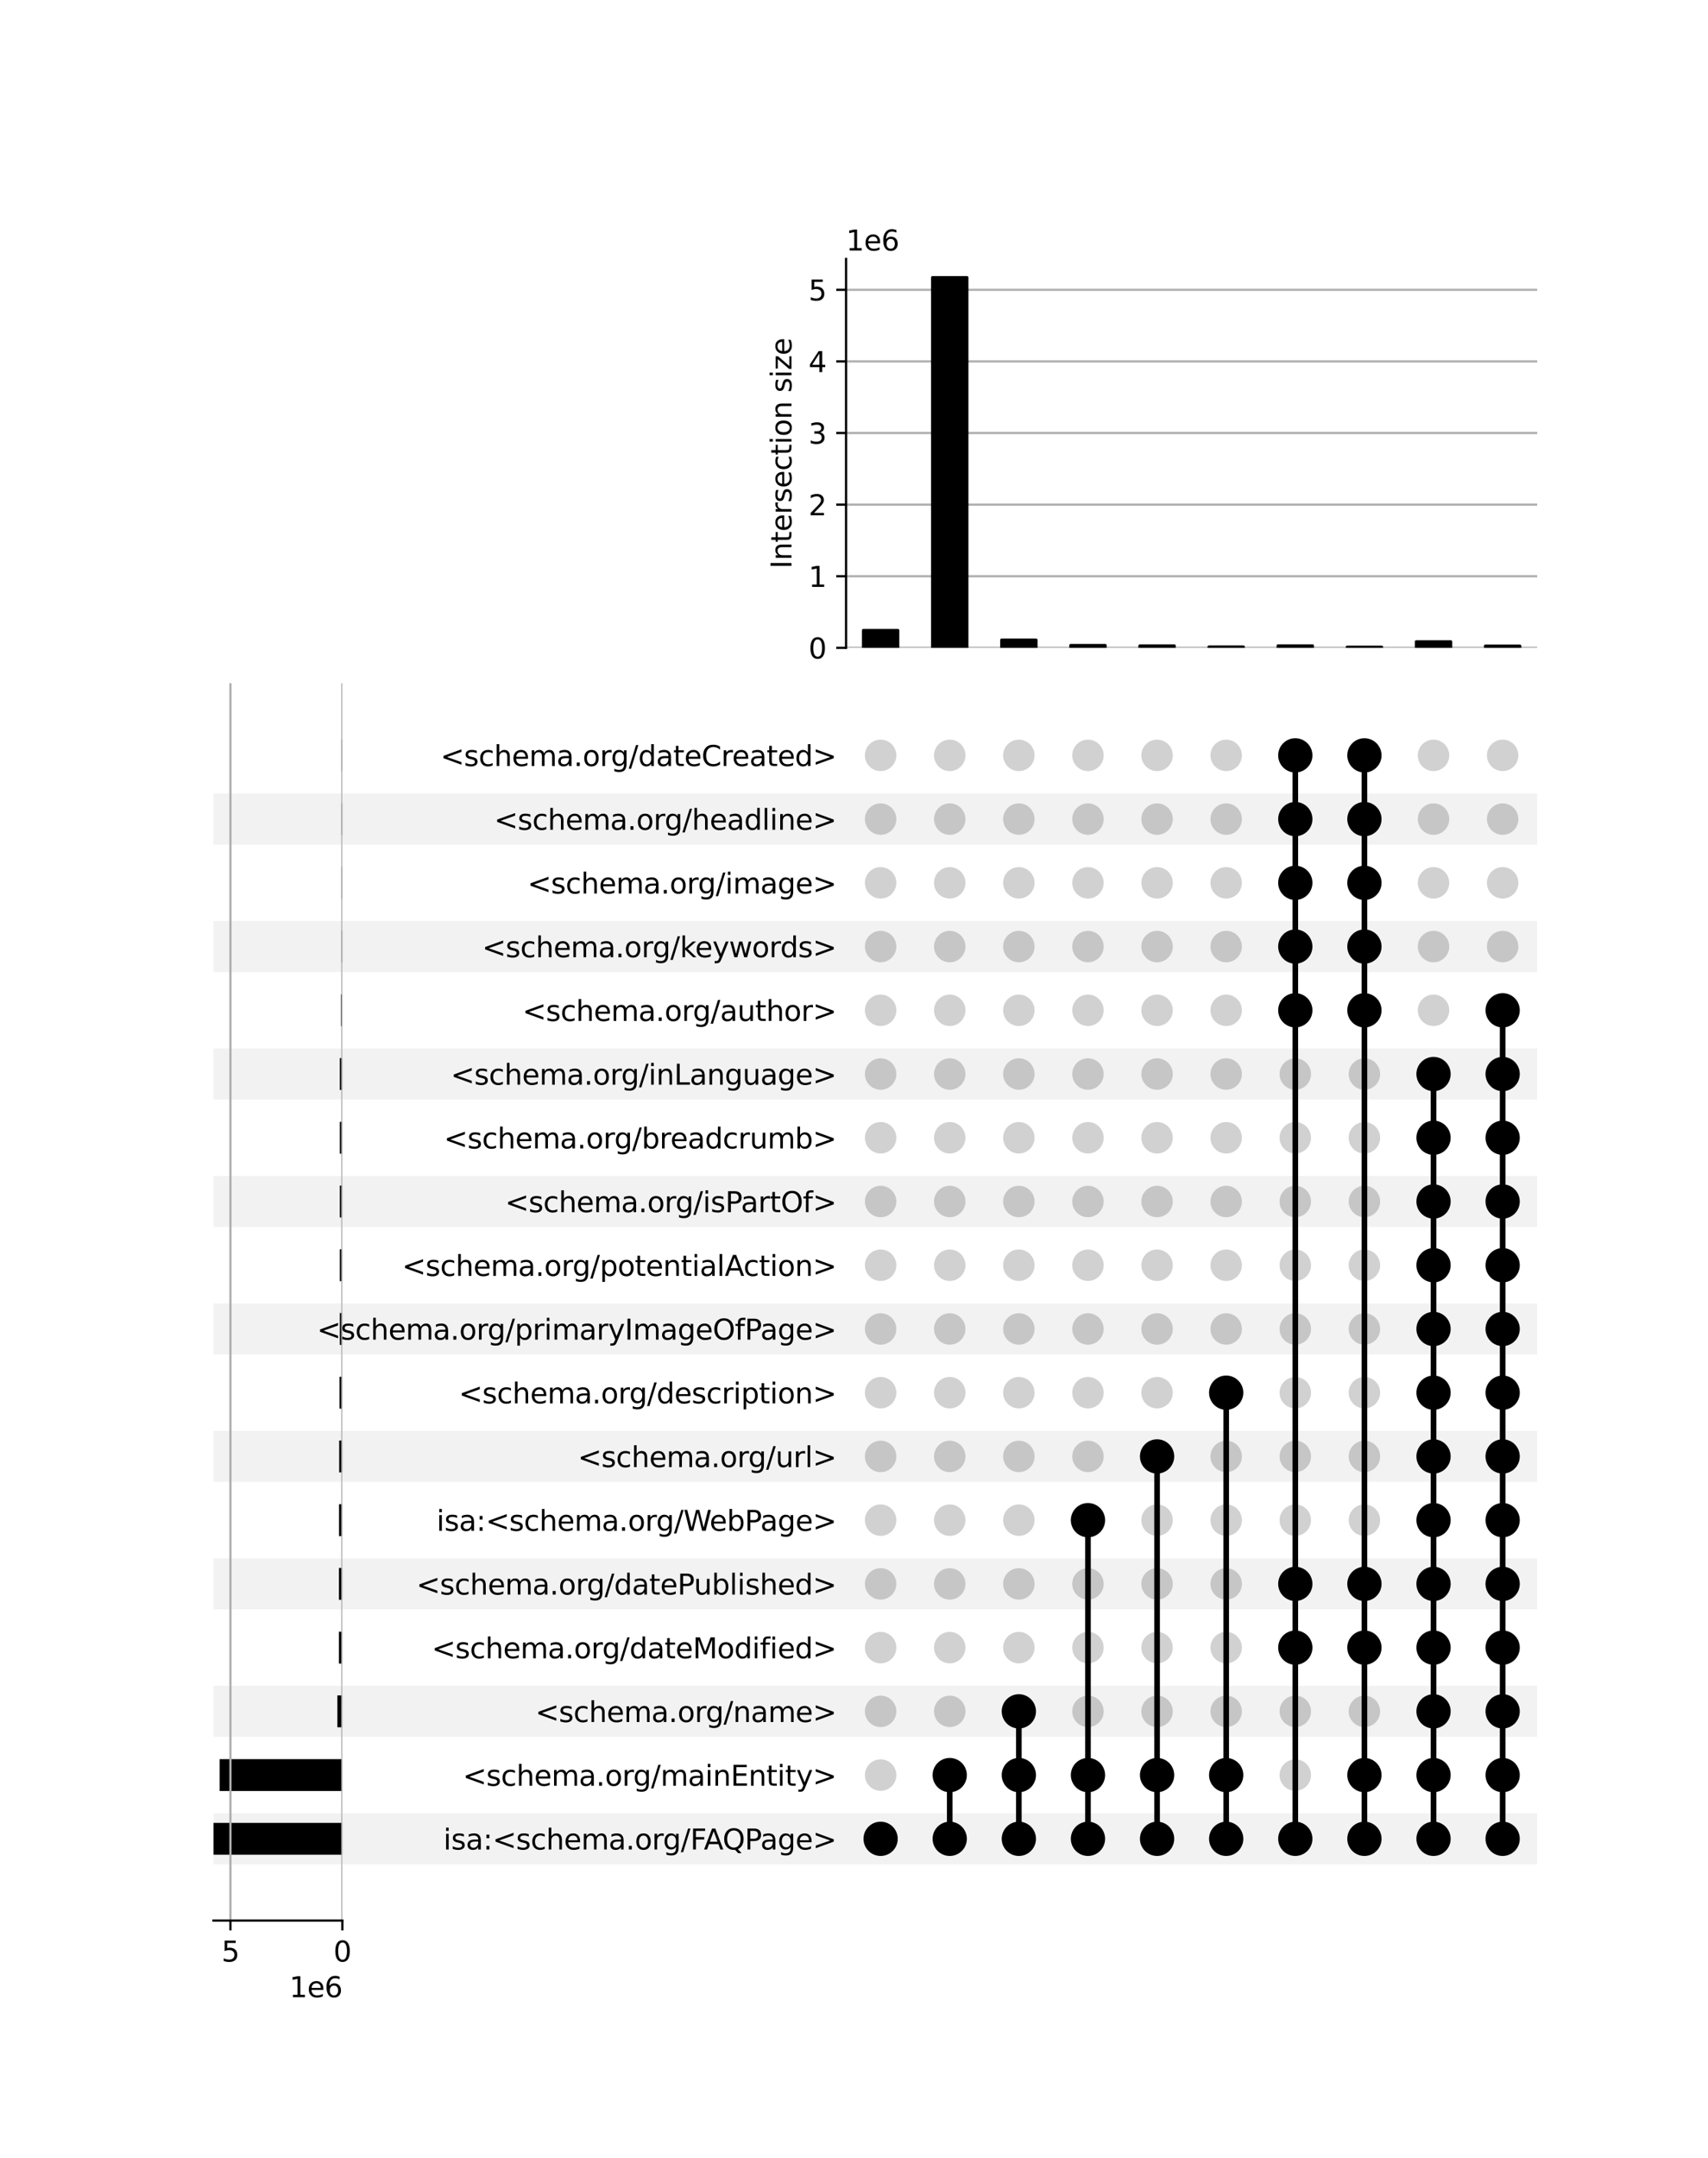 <?xml version="1.0" encoding="utf-8" standalone="no"?>
<!DOCTYPE svg PUBLIC "-//W3C//DTD SVG 1.1//EN"
  "http://www.w3.org/Graphics/SVG/1.1/DTD/svg11.dtd">
<svg xmlns:xlink="http://www.w3.org/1999/xlink" width="608pt" height="768pt" viewBox="0 0 608 768" xmlns="http://www.w3.org/2000/svg" version="1.1">
 <defs>
  <style type="text/css">*{stroke-linejoin: round; stroke-linecap: butt}</style>
 </defs>
 <g id="figure_1">
  <g id="patch_1">
   <path d="M 0 768 
L 608 768 
L 608 0 
L 0 0 
z
" style="fill: #ffffff"/>
  </g>
  <g id="axes_1">
   <g id="patch_2">
    <path d="M 76 663.503 
L 547.2 663.503 
L 547.2 645.357 
L 76 645.357 
z
" clip-path="url(#pea4d414d3d)" style="fill-opacity: 0.051"/>
   </g>
   <g id="patch_3">
    <path d="M 76 618.139 
L 547.2 618.139 
L 547.2 599.993 
L 76 599.993 
z
" clip-path="url(#pea4d414d3d)" style="fill-opacity: 0.051"/>
   </g>
   <g id="patch_4">
    <path d="M 76 572.774 
L 547.2 572.774 
L 547.2 554.629 
L 76 554.629 
z
" clip-path="url(#pea4d414d3d)" style="fill-opacity: 0.051"/>
   </g>
   <g id="patch_5">
    <path d="M 76 527.41 
L 547.2 527.41 
L 547.2 509.264 
L 76 509.264 
z
" clip-path="url(#pea4d414d3d)" style="fill-opacity: 0.051"/>
   </g>
   <g id="patch_6">
    <path d="M 76 482.046 
L 547.2 482.046 
L 547.2 463.9 
L 76 463.9 
z
" clip-path="url(#pea4d414d3d)" style="fill-opacity: 0.051"/>
   </g>
   <g id="patch_7">
    <path d="M 76 436.681 
L 547.2 436.681 
L 547.2 418.535 
L 76 418.535 
z
" clip-path="url(#pea4d414d3d)" style="fill-opacity: 0.051"/>
   </g>
   <g id="patch_8">
    <path d="M 76 391.317 
L 547.2 391.317 
L 547.2 373.171 
L 76 373.171 
z
" clip-path="url(#pea4d414d3d)" style="fill-opacity: 0.051"/>
   </g>
   <g id="patch_9">
    <path d="M 76 345.952 
L 547.2 345.952 
L 547.2 327.807 
L 76 327.807 
z
" clip-path="url(#pea4d414d3d)" style="fill-opacity: 0.051"/>
   </g>
   <g id="patch_10">
    <path d="M 76 300.588 
L 547.2 300.588 
L 547.2 282.442 
L 76 282.442 
z
" clip-path="url(#pea4d414d3d)" style="fill-opacity: 0.051"/>
   </g>
   <g id="matplotlib.axis_1"/>
   <g id="matplotlib.axis_2">
    <g id="ytick_1"/>
    <g id="ytick_2"/>
    <g id="ytick_3"/>
    <g id="ytick_4"/>
    <g id="ytick_5"/>
    <g id="ytick_6"/>
    <g id="ytick_7"/>
    <g id="ytick_8"/>
    <g id="ytick_9"/>
    <g id="ytick_10"/>
    <g id="ytick_11"/>
    <g id="ytick_12"/>
    <g id="ytick_13"/>
    <g id="ytick_14"/>
    <g id="ytick_15"/>
    <g id="ytick_16"/>
    <g id="ytick_17"/>
    <g id="ytick_18"/>
   </g>
  </g>
  <g id="axes_2">
   <g id="matplotlib.axis_3">
    <g id="ytick_19">
     <g id="line2d_1"/>
     <g id="text_1">
      <!-- isa:&lt;schema.org/FAQPage&gt; -->
      <g transform="translate(157.828 658.229) scale(0.1 -0.1)">
       <defs>
        <path id="DejaVuSans-69" d="M 603 3500 
L 1178 3500 
L 1178 0 
L 603 0 
L 603 3500 
z
M 603 4863 
L 1178 4863 
L 1178 4134 
L 603 4134 
L 603 4863 
z
" transform="scale(0.016)"/>
        <path id="DejaVuSans-73" d="M 2834 3397 
L 2834 2853 
Q 2591 2978 2328 3040 
Q 2066 3103 1784 3103 
Q 1356 3103 1142 2972 
Q 928 2841 928 2578 
Q 928 2378 1081 2264 
Q 1234 2150 1697 2047 
L 1894 2003 
Q 2506 1872 2764 1633 
Q 3022 1394 3022 966 
Q 3022 478 2636 193 
Q 2250 -91 1575 -91 
Q 1294 -91 989 -36 
Q 684 19 347 128 
L 347 722 
Q 666 556 975 473 
Q 1284 391 1588 391 
Q 1994 391 2212 530 
Q 2431 669 2431 922 
Q 2431 1156 2273 1281 
Q 2116 1406 1581 1522 
L 1381 1569 
Q 847 1681 609 1914 
Q 372 2147 372 2553 
Q 372 3047 722 3315 
Q 1072 3584 1716 3584 
Q 2034 3584 2315 3537 
Q 2597 3491 2834 3397 
z
" transform="scale(0.016)"/>
        <path id="DejaVuSans-61" d="M 2194 1759 
Q 1497 1759 1228 1600 
Q 959 1441 959 1056 
Q 959 750 1161 570 
Q 1363 391 1709 391 
Q 2188 391 2477 730 
Q 2766 1069 2766 1631 
L 2766 1759 
L 2194 1759 
z
M 3341 1997 
L 3341 0 
L 2766 0 
L 2766 531 
Q 2569 213 2275 61 
Q 1981 -91 1556 -91 
Q 1019 -91 701 211 
Q 384 513 384 1019 
Q 384 1609 779 1909 
Q 1175 2209 1959 2209 
L 2766 2209 
L 2766 2266 
Q 2766 2663 2505 2880 
Q 2244 3097 1772 3097 
Q 1472 3097 1187 3025 
Q 903 2953 641 2809 
L 641 3341 
Q 956 3463 1253 3523 
Q 1550 3584 1831 3584 
Q 2591 3584 2966 3190 
Q 3341 2797 3341 1997 
z
" transform="scale(0.016)"/>
        <path id="DejaVuSans-3a" d="M 750 794 
L 1409 794 
L 1409 0 
L 750 0 
L 750 794 
z
M 750 3309 
L 1409 3309 
L 1409 2516 
L 750 2516 
L 750 3309 
z
" transform="scale(0.016)"/>
        <path id="DejaVuSans-3c" d="M 4684 3150 
L 1459 2003 
L 4684 863 
L 4684 294 
L 678 1747 
L 678 2266 
L 4684 3719 
L 4684 3150 
z
" transform="scale(0.016)"/>
        <path id="DejaVuSans-63" d="M 3122 3366 
L 3122 2828 
Q 2878 2963 2633 3030 
Q 2388 3097 2138 3097 
Q 1578 3097 1268 2742 
Q 959 2388 959 1747 
Q 959 1106 1268 751 
Q 1578 397 2138 397 
Q 2388 397 2633 464 
Q 2878 531 3122 666 
L 3122 134 
Q 2881 22 2623 -34 
Q 2366 -91 2075 -91 
Q 1284 -91 818 406 
Q 353 903 353 1747 
Q 353 2603 823 3093 
Q 1294 3584 2113 3584 
Q 2378 3584 2631 3529 
Q 2884 3475 3122 3366 
z
" transform="scale(0.016)"/>
        <path id="DejaVuSans-68" d="M 3513 2113 
L 3513 0 
L 2938 0 
L 2938 2094 
Q 2938 2591 2744 2837 
Q 2550 3084 2163 3084 
Q 1697 3084 1428 2787 
Q 1159 2491 1159 1978 
L 1159 0 
L 581 0 
L 581 4863 
L 1159 4863 
L 1159 2956 
Q 1366 3272 1645 3428 
Q 1925 3584 2291 3584 
Q 2894 3584 3203 3211 
Q 3513 2838 3513 2113 
z
" transform="scale(0.016)"/>
        <path id="DejaVuSans-65" d="M 3597 1894 
L 3597 1613 
L 953 1613 
Q 991 1019 1311 708 
Q 1631 397 2203 397 
Q 2534 397 2845 478 
Q 3156 559 3463 722 
L 3463 178 
Q 3153 47 2828 -22 
Q 2503 -91 2169 -91 
Q 1331 -91 842 396 
Q 353 884 353 1716 
Q 353 2575 817 3079 
Q 1281 3584 2069 3584 
Q 2775 3584 3186 3129 
Q 3597 2675 3597 1894 
z
M 3022 2063 
Q 3016 2534 2758 2815 
Q 2500 3097 2075 3097 
Q 1594 3097 1305 2825 
Q 1016 2553 972 2059 
L 3022 2063 
z
" transform="scale(0.016)"/>
        <path id="DejaVuSans-6d" d="M 3328 2828 
Q 3544 3216 3844 3400 
Q 4144 3584 4550 3584 
Q 5097 3584 5394 3201 
Q 5691 2819 5691 2113 
L 5691 0 
L 5113 0 
L 5113 2094 
Q 5113 2597 4934 2840 
Q 4756 3084 4391 3084 
Q 3944 3084 3684 2787 
Q 3425 2491 3425 1978 
L 3425 0 
L 2847 0 
L 2847 2094 
Q 2847 2600 2669 2842 
Q 2491 3084 2119 3084 
Q 1678 3084 1418 2786 
Q 1159 2488 1159 1978 
L 1159 0 
L 581 0 
L 581 3500 
L 1159 3500 
L 1159 2956 
Q 1356 3278 1631 3431 
Q 1906 3584 2284 3584 
Q 2666 3584 2933 3390 
Q 3200 3197 3328 2828 
z
" transform="scale(0.016)"/>
        <path id="DejaVuSans-2e" d="M 684 794 
L 1344 794 
L 1344 0 
L 684 0 
L 684 794 
z
" transform="scale(0.016)"/>
        <path id="DejaVuSans-6f" d="M 1959 3097 
Q 1497 3097 1228 2736 
Q 959 2375 959 1747 
Q 959 1119 1226 758 
Q 1494 397 1959 397 
Q 2419 397 2687 759 
Q 2956 1122 2956 1747 
Q 2956 2369 2687 2733 
Q 2419 3097 1959 3097 
z
M 1959 3584 
Q 2709 3584 3137 3096 
Q 3566 2609 3566 1747 
Q 3566 888 3137 398 
Q 2709 -91 1959 -91 
Q 1206 -91 779 398 
Q 353 888 353 1747 
Q 353 2609 779 3096 
Q 1206 3584 1959 3584 
z
" transform="scale(0.016)"/>
        <path id="DejaVuSans-72" d="M 2631 2963 
Q 2534 3019 2420 3045 
Q 2306 3072 2169 3072 
Q 1681 3072 1420 2755 
Q 1159 2438 1159 1844 
L 1159 0 
L 581 0 
L 581 3500 
L 1159 3500 
L 1159 2956 
Q 1341 3275 1631 3429 
Q 1922 3584 2338 3584 
Q 2397 3584 2469 3576 
Q 2541 3569 2628 3553 
L 2631 2963 
z
" transform="scale(0.016)"/>
        <path id="DejaVuSans-67" d="M 2906 1791 
Q 2906 2416 2648 2759 
Q 2391 3103 1925 3103 
Q 1463 3103 1205 2759 
Q 947 2416 947 1791 
Q 947 1169 1205 825 
Q 1463 481 1925 481 
Q 2391 481 2648 825 
Q 2906 1169 2906 1791 
z
M 3481 434 
Q 3481 -459 3084 -895 
Q 2688 -1331 1869 -1331 
Q 1566 -1331 1297 -1286 
Q 1028 -1241 775 -1147 
L 775 -588 
Q 1028 -725 1275 -790 
Q 1522 -856 1778 -856 
Q 2344 -856 2625 -561 
Q 2906 -266 2906 331 
L 2906 616 
Q 2728 306 2450 153 
Q 2172 0 1784 0 
Q 1141 0 747 490 
Q 353 981 353 1791 
Q 353 2603 747 3093 
Q 1141 3584 1784 3584 
Q 2172 3584 2450 3431 
Q 2728 3278 2906 2969 
L 2906 3500 
L 3481 3500 
L 3481 434 
z
" transform="scale(0.016)"/>
        <path id="DejaVuSans-2f" d="M 1625 4666 
L 2156 4666 
L 531 -594 
L 0 -594 
L 1625 4666 
z
" transform="scale(0.016)"/>
        <path id="DejaVuSans-46" d="M 628 4666 
L 3309 4666 
L 3309 4134 
L 1259 4134 
L 1259 2759 
L 3109 2759 
L 3109 2228 
L 1259 2228 
L 1259 0 
L 628 0 
L 628 4666 
z
" transform="scale(0.016)"/>
        <path id="DejaVuSans-41" d="M 2188 4044 
L 1331 1722 
L 3047 1722 
L 2188 4044 
z
M 1831 4666 
L 2547 4666 
L 4325 0 
L 3669 0 
L 3244 1197 
L 1141 1197 
L 716 0 
L 50 0 
L 1831 4666 
z
" transform="scale(0.016)"/>
        <path id="DejaVuSans-51" d="M 2522 4238 
Q 1834 4238 1429 3725 
Q 1025 3213 1025 2328 
Q 1025 1447 1429 934 
Q 1834 422 2522 422 
Q 3209 422 3611 934 
Q 4013 1447 4013 2328 
Q 4013 3213 3611 3725 
Q 3209 4238 2522 4238 
z
M 3406 84 
L 4238 -825 
L 3475 -825 
L 2784 -78 
Q 2681 -84 2626 -87 
Q 2572 -91 2522 -91 
Q 1538 -91 948 567 
Q 359 1225 359 2328 
Q 359 3434 948 4092 
Q 1538 4750 2522 4750 
Q 3503 4750 4090 4092 
Q 4678 3434 4678 2328 
Q 4678 1516 4351 937 
Q 4025 359 3406 84 
z
" transform="scale(0.016)"/>
        <path id="DejaVuSans-50" d="M 1259 4147 
L 1259 2394 
L 2053 2394 
Q 2494 2394 2734 2622 
Q 2975 2850 2975 3272 
Q 2975 3691 2734 3919 
Q 2494 4147 2053 4147 
L 1259 4147 
z
M 628 4666 
L 2053 4666 
Q 2838 4666 3239 4311 
Q 3641 3956 3641 3272 
Q 3641 2581 3239 2228 
Q 2838 1875 2053 1875 
L 1259 1875 
L 1259 0 
L 628 0 
L 628 4666 
z
" transform="scale(0.016)"/>
        <path id="DejaVuSans-3e" d="M 678 3150 
L 678 3719 
L 4684 2266 
L 4684 1747 
L 678 294 
L 678 863 
L 3897 2003 
L 678 3150 
z
" transform="scale(0.016)"/>
       </defs>
       <use xlink:href="#DejaVuSans-69"/>
       <use xlink:href="#DejaVuSans-73" x="27.783"/>
       <use xlink:href="#DejaVuSans-61" x="79.883"/>
       <use xlink:href="#DejaVuSans-3a" x="141.162"/>
       <use xlink:href="#DejaVuSans-3c" x="174.854"/>
       <use xlink:href="#DejaVuSans-73" x="258.643"/>
       <use xlink:href="#DejaVuSans-63" x="310.742"/>
       <use xlink:href="#DejaVuSans-68" x="365.723"/>
       <use xlink:href="#DejaVuSans-65" x="429.102"/>
       <use xlink:href="#DejaVuSans-6d" x="490.625"/>
       <use xlink:href="#DejaVuSans-61" x="588.037"/>
       <use xlink:href="#DejaVuSans-2e" x="649.316"/>
       <use xlink:href="#DejaVuSans-6f" x="681.104"/>
       <use xlink:href="#DejaVuSans-72" x="742.285"/>
       <use xlink:href="#DejaVuSans-67" x="781.648"/>
       <use xlink:href="#DejaVuSans-2f" x="845.125"/>
       <use xlink:href="#DejaVuSans-46" x="878.816"/>
       <use xlink:href="#DejaVuSans-41" x="927.211"/>
       <use xlink:href="#DejaVuSans-51" x="993.869"/>
       <use xlink:href="#DejaVuSans-50" x="1072.58"/>
       <use xlink:href="#DejaVuSans-61" x="1128.383"/>
       <use xlink:href="#DejaVuSans-67" x="1189.662"/>
       <use xlink:href="#DejaVuSans-65" x="1253.139"/>
       <use xlink:href="#DejaVuSans-3e" x="1314.662"/>
      </g>
     </g>
    </g>
    <g id="ytick_20">
     <g id="line2d_2"/>
     <g id="text_2">
      <!-- &lt;schema.org/mainEntity&gt; -->
      <g transform="translate(164.721 635.547) scale(0.1 -0.1)">
       <defs>
        <path id="DejaVuSans-6e" d="M 3513 2113 
L 3513 0 
L 2938 0 
L 2938 2094 
Q 2938 2591 2744 2837 
Q 2550 3084 2163 3084 
Q 1697 3084 1428 2787 
Q 1159 2491 1159 1978 
L 1159 0 
L 581 0 
L 581 3500 
L 1159 3500 
L 1159 2956 
Q 1366 3272 1645 3428 
Q 1925 3584 2291 3584 
Q 2894 3584 3203 3211 
Q 3513 2838 3513 2113 
z
" transform="scale(0.016)"/>
        <path id="DejaVuSans-45" d="M 628 4666 
L 3578 4666 
L 3578 4134 
L 1259 4134 
L 1259 2753 
L 3481 2753 
L 3481 2222 
L 1259 2222 
L 1259 531 
L 3634 531 
L 3634 0 
L 628 0 
L 628 4666 
z
" transform="scale(0.016)"/>
        <path id="DejaVuSans-74" d="M 1172 4494 
L 1172 3500 
L 2356 3500 
L 2356 3053 
L 1172 3053 
L 1172 1153 
Q 1172 725 1289 603 
Q 1406 481 1766 481 
L 2356 481 
L 2356 0 
L 1766 0 
Q 1100 0 847 248 
Q 594 497 594 1153 
L 594 3053 
L 172 3053 
L 172 3500 
L 594 3500 
L 594 4494 
L 1172 4494 
z
" transform="scale(0.016)"/>
        <path id="DejaVuSans-79" d="M 2059 -325 
Q 1816 -950 1584 -1140 
Q 1353 -1331 966 -1331 
L 506 -1331 
L 506 -850 
L 844 -850 
Q 1081 -850 1212 -737 
Q 1344 -625 1503 -206 
L 1606 56 
L 191 3500 
L 800 3500 
L 1894 763 
L 2988 3500 
L 3597 3500 
L 2059 -325 
z
" transform="scale(0.016)"/>
       </defs>
       <use xlink:href="#DejaVuSans-3c"/>
       <use xlink:href="#DejaVuSans-73" x="83.789"/>
       <use xlink:href="#DejaVuSans-63" x="135.889"/>
       <use xlink:href="#DejaVuSans-68" x="190.869"/>
       <use xlink:href="#DejaVuSans-65" x="254.248"/>
       <use xlink:href="#DejaVuSans-6d" x="315.771"/>
       <use xlink:href="#DejaVuSans-61" x="413.184"/>
       <use xlink:href="#DejaVuSans-2e" x="474.463"/>
       <use xlink:href="#DejaVuSans-6f" x="506.25"/>
       <use xlink:href="#DejaVuSans-72" x="567.432"/>
       <use xlink:href="#DejaVuSans-67" x="606.795"/>
       <use xlink:href="#DejaVuSans-2f" x="670.271"/>
       <use xlink:href="#DejaVuSans-6d" x="703.963"/>
       <use xlink:href="#DejaVuSans-61" x="801.375"/>
       <use xlink:href="#DejaVuSans-69" x="862.654"/>
       <use xlink:href="#DejaVuSans-6e" x="890.438"/>
       <use xlink:href="#DejaVuSans-45" x="953.816"/>
       <use xlink:href="#DejaVuSans-6e" x="1017"/>
       <use xlink:href="#DejaVuSans-74" x="1080.379"/>
       <use xlink:href="#DejaVuSans-69" x="1119.588"/>
       <use xlink:href="#DejaVuSans-74" x="1147.371"/>
       <use xlink:href="#DejaVuSans-79" x="1186.58"/>
       <use xlink:href="#DejaVuSans-3e" x="1245.76"/>
      </g>
     </g>
    </g>
    <g id="ytick_21">
     <g id="line2d_3"/>
     <g id="text_3">
      <!-- &lt;schema.org/name&gt; -->
      <g transform="translate(190.539 612.865) scale(0.1 -0.1)">
       <use xlink:href="#DejaVuSans-3c"/>
       <use xlink:href="#DejaVuSans-73" x="83.789"/>
       <use xlink:href="#DejaVuSans-63" x="135.889"/>
       <use xlink:href="#DejaVuSans-68" x="190.869"/>
       <use xlink:href="#DejaVuSans-65" x="254.248"/>
       <use xlink:href="#DejaVuSans-6d" x="315.771"/>
       <use xlink:href="#DejaVuSans-61" x="413.184"/>
       <use xlink:href="#DejaVuSans-2e" x="474.463"/>
       <use xlink:href="#DejaVuSans-6f" x="506.25"/>
       <use xlink:href="#DejaVuSans-72" x="567.432"/>
       <use xlink:href="#DejaVuSans-67" x="606.795"/>
       <use xlink:href="#DejaVuSans-2f" x="670.271"/>
       <use xlink:href="#DejaVuSans-6e" x="703.963"/>
       <use xlink:href="#DejaVuSans-61" x="767.342"/>
       <use xlink:href="#DejaVuSans-6d" x="828.621"/>
       <use xlink:href="#DejaVuSans-65" x="926.033"/>
       <use xlink:href="#DejaVuSans-3e" x="987.557"/>
      </g>
     </g>
    </g>
    <g id="ytick_22">
     <g id="line2d_4"/>
     <g id="text_4">
      <!-- &lt;schema.org/dateModified&gt; -->
      <g transform="translate(153.675 590.183) scale(0.1 -0.1)">
       <defs>
        <path id="DejaVuSans-64" d="M 2906 2969 
L 2906 4863 
L 3481 4863 
L 3481 0 
L 2906 0 
L 2906 525 
Q 2725 213 2448 61 
Q 2172 -91 1784 -91 
Q 1150 -91 751 415 
Q 353 922 353 1747 
Q 353 2572 751 3078 
Q 1150 3584 1784 3584 
Q 2172 3584 2448 3432 
Q 2725 3281 2906 2969 
z
M 947 1747 
Q 947 1113 1208 752 
Q 1469 391 1925 391 
Q 2381 391 2643 752 
Q 2906 1113 2906 1747 
Q 2906 2381 2643 2742 
Q 2381 3103 1925 3103 
Q 1469 3103 1208 2742 
Q 947 2381 947 1747 
z
" transform="scale(0.016)"/>
        <path id="DejaVuSans-4d" d="M 628 4666 
L 1569 4666 
L 2759 1491 
L 3956 4666 
L 4897 4666 
L 4897 0 
L 4281 0 
L 4281 4097 
L 3078 897 
L 2444 897 
L 1241 4097 
L 1241 0 
L 628 0 
L 628 4666 
z
" transform="scale(0.016)"/>
        <path id="DejaVuSans-66" d="M 2375 4863 
L 2375 4384 
L 1825 4384 
Q 1516 4384 1395 4259 
Q 1275 4134 1275 3809 
L 1275 3500 
L 2222 3500 
L 2222 3053 
L 1275 3053 
L 1275 0 
L 697 0 
L 697 3053 
L 147 3053 
L 147 3500 
L 697 3500 
L 697 3744 
Q 697 4328 969 4595 
Q 1241 4863 1831 4863 
L 2375 4863 
z
" transform="scale(0.016)"/>
       </defs>
       <use xlink:href="#DejaVuSans-3c"/>
       <use xlink:href="#DejaVuSans-73" x="83.789"/>
       <use xlink:href="#DejaVuSans-63" x="135.889"/>
       <use xlink:href="#DejaVuSans-68" x="190.869"/>
       <use xlink:href="#DejaVuSans-65" x="254.248"/>
       <use xlink:href="#DejaVuSans-6d" x="315.771"/>
       <use xlink:href="#DejaVuSans-61" x="413.184"/>
       <use xlink:href="#DejaVuSans-2e" x="474.463"/>
       <use xlink:href="#DejaVuSans-6f" x="506.25"/>
       <use xlink:href="#DejaVuSans-72" x="567.432"/>
       <use xlink:href="#DejaVuSans-67" x="606.795"/>
       <use xlink:href="#DejaVuSans-2f" x="670.271"/>
       <use xlink:href="#DejaVuSans-64" x="703.963"/>
       <use xlink:href="#DejaVuSans-61" x="767.439"/>
       <use xlink:href="#DejaVuSans-74" x="828.719"/>
       <use xlink:href="#DejaVuSans-65" x="867.928"/>
       <use xlink:href="#DejaVuSans-4d" x="929.451"/>
       <use xlink:href="#DejaVuSans-6f" x="1015.73"/>
       <use xlink:href="#DejaVuSans-64" x="1076.912"/>
       <use xlink:href="#DejaVuSans-69" x="1140.389"/>
       <use xlink:href="#DejaVuSans-66" x="1168.172"/>
       <use xlink:href="#DejaVuSans-69" x="1203.377"/>
       <use xlink:href="#DejaVuSans-65" x="1231.16"/>
       <use xlink:href="#DejaVuSans-64" x="1292.684"/>
       <use xlink:href="#DejaVuSans-3e" x="1356.16"/>
      </g>
     </g>
    </g>
    <g id="ytick_23">
     <g id="line2d_5"/>
     <g id="text_5">
      <!-- &lt;schema.org/datePublished&gt; -->
      <g transform="translate(148.203 567.501) scale(0.1 -0.1)">
       <defs>
        <path id="DejaVuSans-75" d="M 544 1381 
L 544 3500 
L 1119 3500 
L 1119 1403 
Q 1119 906 1312 657 
Q 1506 409 1894 409 
Q 2359 409 2629 706 
Q 2900 1003 2900 1516 
L 2900 3500 
L 3475 3500 
L 3475 0 
L 2900 0 
L 2900 538 
Q 2691 219 2414 64 
Q 2138 -91 1772 -91 
Q 1169 -91 856 284 
Q 544 659 544 1381 
z
M 1991 3584 
L 1991 3584 
z
" transform="scale(0.016)"/>
        <path id="DejaVuSans-62" d="M 3116 1747 
Q 3116 2381 2855 2742 
Q 2594 3103 2138 3103 
Q 1681 3103 1420 2742 
Q 1159 2381 1159 1747 
Q 1159 1113 1420 752 
Q 1681 391 2138 391 
Q 2594 391 2855 752 
Q 3116 1113 3116 1747 
z
M 1159 2969 
Q 1341 3281 1617 3432 
Q 1894 3584 2278 3584 
Q 2916 3584 3314 3078 
Q 3713 2572 3713 1747 
Q 3713 922 3314 415 
Q 2916 -91 2278 -91 
Q 1894 -91 1617 61 
Q 1341 213 1159 525 
L 1159 0 
L 581 0 
L 581 4863 
L 1159 4863 
L 1159 2969 
z
" transform="scale(0.016)"/>
        <path id="DejaVuSans-6c" d="M 603 4863 
L 1178 4863 
L 1178 0 
L 603 0 
L 603 4863 
z
" transform="scale(0.016)"/>
       </defs>
       <use xlink:href="#DejaVuSans-3c"/>
       <use xlink:href="#DejaVuSans-73" x="83.789"/>
       <use xlink:href="#DejaVuSans-63" x="135.889"/>
       <use xlink:href="#DejaVuSans-68" x="190.869"/>
       <use xlink:href="#DejaVuSans-65" x="254.248"/>
       <use xlink:href="#DejaVuSans-6d" x="315.771"/>
       <use xlink:href="#DejaVuSans-61" x="413.184"/>
       <use xlink:href="#DejaVuSans-2e" x="474.463"/>
       <use xlink:href="#DejaVuSans-6f" x="506.25"/>
       <use xlink:href="#DejaVuSans-72" x="567.432"/>
       <use xlink:href="#DejaVuSans-67" x="606.795"/>
       <use xlink:href="#DejaVuSans-2f" x="670.271"/>
       <use xlink:href="#DejaVuSans-64" x="703.963"/>
       <use xlink:href="#DejaVuSans-61" x="767.439"/>
       <use xlink:href="#DejaVuSans-74" x="828.719"/>
       <use xlink:href="#DejaVuSans-65" x="867.928"/>
       <use xlink:href="#DejaVuSans-50" x="929.451"/>
       <use xlink:href="#DejaVuSans-75" x="988.004"/>
       <use xlink:href="#DejaVuSans-62" x="1051.383"/>
       <use xlink:href="#DejaVuSans-6c" x="1114.859"/>
       <use xlink:href="#DejaVuSans-69" x="1142.643"/>
       <use xlink:href="#DejaVuSans-73" x="1170.426"/>
       <use xlink:href="#DejaVuSans-68" x="1222.525"/>
       <use xlink:href="#DejaVuSans-65" x="1285.904"/>
       <use xlink:href="#DejaVuSans-64" x="1347.428"/>
       <use xlink:href="#DejaVuSans-3e" x="1410.904"/>
      </g>
     </g>
    </g>
    <g id="ytick_24">
     <g id="line2d_6"/>
     <g id="text_6">
      <!-- isa:&lt;schema.org/WebPage&gt; -->
      <g transform="translate(155.403 544.818) scale(0.1 -0.1)">
       <defs>
        <path id="DejaVuSans-57" d="M 213 4666 
L 850 4666 
L 1831 722 
L 2809 4666 
L 3519 4666 
L 4500 722 
L 5478 4666 
L 6119 4666 
L 4947 0 
L 4153 0 
L 3169 4050 
L 2175 0 
L 1381 0 
L 213 4666 
z
" transform="scale(0.016)"/>
       </defs>
       <use xlink:href="#DejaVuSans-69"/>
       <use xlink:href="#DejaVuSans-73" x="27.783"/>
       <use xlink:href="#DejaVuSans-61" x="79.883"/>
       <use xlink:href="#DejaVuSans-3a" x="141.162"/>
       <use xlink:href="#DejaVuSans-3c" x="174.854"/>
       <use xlink:href="#DejaVuSans-73" x="258.643"/>
       <use xlink:href="#DejaVuSans-63" x="310.742"/>
       <use xlink:href="#DejaVuSans-68" x="365.723"/>
       <use xlink:href="#DejaVuSans-65" x="429.102"/>
       <use xlink:href="#DejaVuSans-6d" x="490.625"/>
       <use xlink:href="#DejaVuSans-61" x="588.037"/>
       <use xlink:href="#DejaVuSans-2e" x="649.316"/>
       <use xlink:href="#DejaVuSans-6f" x="681.104"/>
       <use xlink:href="#DejaVuSans-72" x="742.285"/>
       <use xlink:href="#DejaVuSans-67" x="781.648"/>
       <use xlink:href="#DejaVuSans-2f" x="845.125"/>
       <use xlink:href="#DejaVuSans-57" x="878.816"/>
       <use xlink:href="#DejaVuSans-65" x="971.818"/>
       <use xlink:href="#DejaVuSans-62" x="1033.342"/>
       <use xlink:href="#DejaVuSans-50" x="1096.818"/>
       <use xlink:href="#DejaVuSans-61" x="1152.621"/>
       <use xlink:href="#DejaVuSans-67" x="1213.9"/>
       <use xlink:href="#DejaVuSans-65" x="1277.377"/>
       <use xlink:href="#DejaVuSans-3e" x="1338.9"/>
      </g>
     </g>
    </g>
    <g id="ytick_25">
     <g id="line2d_7"/>
     <g id="text_7">
      <!-- &lt;schema.org/url&gt; -->
      <g transform="translate(205.672 522.136) scale(0.1 -0.1)">
       <use xlink:href="#DejaVuSans-3c"/>
       <use xlink:href="#DejaVuSans-73" x="83.789"/>
       <use xlink:href="#DejaVuSans-63" x="135.889"/>
       <use xlink:href="#DejaVuSans-68" x="190.869"/>
       <use xlink:href="#DejaVuSans-65" x="254.248"/>
       <use xlink:href="#DejaVuSans-6d" x="315.771"/>
       <use xlink:href="#DejaVuSans-61" x="413.184"/>
       <use xlink:href="#DejaVuSans-2e" x="474.463"/>
       <use xlink:href="#DejaVuSans-6f" x="506.25"/>
       <use xlink:href="#DejaVuSans-72" x="567.432"/>
       <use xlink:href="#DejaVuSans-67" x="606.795"/>
       <use xlink:href="#DejaVuSans-2f" x="670.271"/>
       <use xlink:href="#DejaVuSans-75" x="703.963"/>
       <use xlink:href="#DejaVuSans-72" x="767.342"/>
       <use xlink:href="#DejaVuSans-6c" x="808.455"/>
       <use xlink:href="#DejaVuSans-3e" x="836.238"/>
      </g>
     </g>
    </g>
    <g id="ytick_26">
     <g id="line2d_8"/>
     <g id="text_8">
      <!-- &lt;schema.org/description&gt; -->
      <g transform="translate(163.297 499.454) scale(0.1 -0.1)">
       <defs>
        <path id="DejaVuSans-70" d="M 1159 525 
L 1159 -1331 
L 581 -1331 
L 581 3500 
L 1159 3500 
L 1159 2969 
Q 1341 3281 1617 3432 
Q 1894 3584 2278 3584 
Q 2916 3584 3314 3078 
Q 3713 2572 3713 1747 
Q 3713 922 3314 415 
Q 2916 -91 2278 -91 
Q 1894 -91 1617 61 
Q 1341 213 1159 525 
z
M 3116 1747 
Q 3116 2381 2855 2742 
Q 2594 3103 2138 3103 
Q 1681 3103 1420 2742 
Q 1159 2381 1159 1747 
Q 1159 1113 1420 752 
Q 1681 391 2138 391 
Q 2594 391 2855 752 
Q 3116 1113 3116 1747 
z
" transform="scale(0.016)"/>
       </defs>
       <use xlink:href="#DejaVuSans-3c"/>
       <use xlink:href="#DejaVuSans-73" x="83.789"/>
       <use xlink:href="#DejaVuSans-63" x="135.889"/>
       <use xlink:href="#DejaVuSans-68" x="190.869"/>
       <use xlink:href="#DejaVuSans-65" x="254.248"/>
       <use xlink:href="#DejaVuSans-6d" x="315.771"/>
       <use xlink:href="#DejaVuSans-61" x="413.184"/>
       <use xlink:href="#DejaVuSans-2e" x="474.463"/>
       <use xlink:href="#DejaVuSans-6f" x="506.25"/>
       <use xlink:href="#DejaVuSans-72" x="567.432"/>
       <use xlink:href="#DejaVuSans-67" x="606.795"/>
       <use xlink:href="#DejaVuSans-2f" x="670.271"/>
       <use xlink:href="#DejaVuSans-64" x="703.963"/>
       <use xlink:href="#DejaVuSans-65" x="767.439"/>
       <use xlink:href="#DejaVuSans-73" x="828.963"/>
       <use xlink:href="#DejaVuSans-63" x="881.062"/>
       <use xlink:href="#DejaVuSans-72" x="936.043"/>
       <use xlink:href="#DejaVuSans-69" x="977.156"/>
       <use xlink:href="#DejaVuSans-70" x="1004.939"/>
       <use xlink:href="#DejaVuSans-74" x="1068.416"/>
       <use xlink:href="#DejaVuSans-69" x="1107.625"/>
       <use xlink:href="#DejaVuSans-6f" x="1135.408"/>
       <use xlink:href="#DejaVuSans-6e" x="1196.59"/>
       <use xlink:href="#DejaVuSans-3e" x="1259.969"/>
      </g>
     </g>
    </g>
    <g id="ytick_27">
     <g id="line2d_9"/>
     <g id="text_9">
      <!-- &lt;schema.org/primaryImageOfPage&gt; -->
      <g transform="translate(112.841 476.772) scale(0.1 -0.1)">
       <defs>
        <path id="DejaVuSans-49" d="M 628 4666 
L 1259 4666 
L 1259 0 
L 628 0 
L 628 4666 
z
" transform="scale(0.016)"/>
        <path id="DejaVuSans-4f" d="M 2522 4238 
Q 1834 4238 1429 3725 
Q 1025 3213 1025 2328 
Q 1025 1447 1429 934 
Q 1834 422 2522 422 
Q 3209 422 3611 934 
Q 4013 1447 4013 2328 
Q 4013 3213 3611 3725 
Q 3209 4238 2522 4238 
z
M 2522 4750 
Q 3503 4750 4090 4092 
Q 4678 3434 4678 2328 
Q 4678 1225 4090 567 
Q 3503 -91 2522 -91 
Q 1538 -91 948 565 
Q 359 1222 359 2328 
Q 359 3434 948 4092 
Q 1538 4750 2522 4750 
z
" transform="scale(0.016)"/>
       </defs>
       <use xlink:href="#DejaVuSans-3c"/>
       <use xlink:href="#DejaVuSans-73" x="83.789"/>
       <use xlink:href="#DejaVuSans-63" x="135.889"/>
       <use xlink:href="#DejaVuSans-68" x="190.869"/>
       <use xlink:href="#DejaVuSans-65" x="254.248"/>
       <use xlink:href="#DejaVuSans-6d" x="315.771"/>
       <use xlink:href="#DejaVuSans-61" x="413.184"/>
       <use xlink:href="#DejaVuSans-2e" x="474.463"/>
       <use xlink:href="#DejaVuSans-6f" x="506.25"/>
       <use xlink:href="#DejaVuSans-72" x="567.432"/>
       <use xlink:href="#DejaVuSans-67" x="606.795"/>
       <use xlink:href="#DejaVuSans-2f" x="670.271"/>
       <use xlink:href="#DejaVuSans-70" x="703.963"/>
       <use xlink:href="#DejaVuSans-72" x="767.439"/>
       <use xlink:href="#DejaVuSans-69" x="808.553"/>
       <use xlink:href="#DejaVuSans-6d" x="836.336"/>
       <use xlink:href="#DejaVuSans-61" x="933.748"/>
       <use xlink:href="#DejaVuSans-72" x="995.027"/>
       <use xlink:href="#DejaVuSans-79" x="1036.141"/>
       <use xlink:href="#DejaVuSans-49" x="1095.32"/>
       <use xlink:href="#DejaVuSans-6d" x="1124.812"/>
       <use xlink:href="#DejaVuSans-61" x="1222.225"/>
       <use xlink:href="#DejaVuSans-67" x="1283.504"/>
       <use xlink:href="#DejaVuSans-65" x="1346.98"/>
       <use xlink:href="#DejaVuSans-4f" x="1408.504"/>
       <use xlink:href="#DejaVuSans-66" x="1487.215"/>
       <use xlink:href="#DejaVuSans-50" x="1522.42"/>
       <use xlink:href="#DejaVuSans-61" x="1578.223"/>
       <use xlink:href="#DejaVuSans-67" x="1639.502"/>
       <use xlink:href="#DejaVuSans-65" x="1702.979"/>
       <use xlink:href="#DejaVuSans-3e" x="1764.502"/>
      </g>
     </g>
    </g>
    <g id="ytick_28">
     <g id="line2d_10"/>
     <g id="text_10">
      <!-- &lt;schema.org/potentialAction&gt; -->
      <g transform="translate(143.097 454.09) scale(0.1 -0.1)">
       <use xlink:href="#DejaVuSans-3c"/>
       <use xlink:href="#DejaVuSans-73" x="83.789"/>
       <use xlink:href="#DejaVuSans-63" x="135.889"/>
       <use xlink:href="#DejaVuSans-68" x="190.869"/>
       <use xlink:href="#DejaVuSans-65" x="254.248"/>
       <use xlink:href="#DejaVuSans-6d" x="315.771"/>
       <use xlink:href="#DejaVuSans-61" x="413.184"/>
       <use xlink:href="#DejaVuSans-2e" x="474.463"/>
       <use xlink:href="#DejaVuSans-6f" x="506.25"/>
       <use xlink:href="#DejaVuSans-72" x="567.432"/>
       <use xlink:href="#DejaVuSans-67" x="606.795"/>
       <use xlink:href="#DejaVuSans-2f" x="670.271"/>
       <use xlink:href="#DejaVuSans-70" x="703.963"/>
       <use xlink:href="#DejaVuSans-6f" x="767.439"/>
       <use xlink:href="#DejaVuSans-74" x="828.621"/>
       <use xlink:href="#DejaVuSans-65" x="867.83"/>
       <use xlink:href="#DejaVuSans-6e" x="929.354"/>
       <use xlink:href="#DejaVuSans-74" x="992.732"/>
       <use xlink:href="#DejaVuSans-69" x="1031.941"/>
       <use xlink:href="#DejaVuSans-61" x="1059.725"/>
       <use xlink:href="#DejaVuSans-6c" x="1121.004"/>
       <use xlink:href="#DejaVuSans-41" x="1148.787"/>
       <use xlink:href="#DejaVuSans-63" x="1215.445"/>
       <use xlink:href="#DejaVuSans-74" x="1270.426"/>
       <use xlink:href="#DejaVuSans-69" x="1309.635"/>
       <use xlink:href="#DejaVuSans-6f" x="1337.418"/>
       <use xlink:href="#DejaVuSans-6e" x="1398.6"/>
       <use xlink:href="#DejaVuSans-3e" x="1461.979"/>
      </g>
     </g>
    </g>
    <g id="ytick_29">
     <g id="line2d_11"/>
     <g id="text_11">
      <!-- &lt;schema.org/isPartOf&gt; -->
      <g transform="translate(179.78 431.408) scale(0.1 -0.1)">
       <use xlink:href="#DejaVuSans-3c"/>
       <use xlink:href="#DejaVuSans-73" x="83.789"/>
       <use xlink:href="#DejaVuSans-63" x="135.889"/>
       <use xlink:href="#DejaVuSans-68" x="190.869"/>
       <use xlink:href="#DejaVuSans-65" x="254.248"/>
       <use xlink:href="#DejaVuSans-6d" x="315.771"/>
       <use xlink:href="#DejaVuSans-61" x="413.184"/>
       <use xlink:href="#DejaVuSans-2e" x="474.463"/>
       <use xlink:href="#DejaVuSans-6f" x="506.25"/>
       <use xlink:href="#DejaVuSans-72" x="567.432"/>
       <use xlink:href="#DejaVuSans-67" x="606.795"/>
       <use xlink:href="#DejaVuSans-2f" x="670.271"/>
       <use xlink:href="#DejaVuSans-69" x="703.963"/>
       <use xlink:href="#DejaVuSans-73" x="731.746"/>
       <use xlink:href="#DejaVuSans-50" x="783.846"/>
       <use xlink:href="#DejaVuSans-61" x="839.648"/>
       <use xlink:href="#DejaVuSans-72" x="900.928"/>
       <use xlink:href="#DejaVuSans-74" x="942.041"/>
       <use xlink:href="#DejaVuSans-4f" x="981.25"/>
       <use xlink:href="#DejaVuSans-66" x="1059.961"/>
       <use xlink:href="#DejaVuSans-3e" x="1095.166"/>
      </g>
     </g>
    </g>
    <g id="ytick_30">
     <g id="line2d_12"/>
     <g id="text_12">
      <!-- &lt;schema.org/breadcrumb&gt; -->
      <g transform="translate(157.999 408.725) scale(0.1 -0.1)">
       <use xlink:href="#DejaVuSans-3c"/>
       <use xlink:href="#DejaVuSans-73" x="83.789"/>
       <use xlink:href="#DejaVuSans-63" x="135.889"/>
       <use xlink:href="#DejaVuSans-68" x="190.869"/>
       <use xlink:href="#DejaVuSans-65" x="254.248"/>
       <use xlink:href="#DejaVuSans-6d" x="315.771"/>
       <use xlink:href="#DejaVuSans-61" x="413.184"/>
       <use xlink:href="#DejaVuSans-2e" x="474.463"/>
       <use xlink:href="#DejaVuSans-6f" x="506.25"/>
       <use xlink:href="#DejaVuSans-72" x="567.432"/>
       <use xlink:href="#DejaVuSans-67" x="606.795"/>
       <use xlink:href="#DejaVuSans-2f" x="670.271"/>
       <use xlink:href="#DejaVuSans-62" x="703.963"/>
       <use xlink:href="#DejaVuSans-72" x="767.439"/>
       <use xlink:href="#DejaVuSans-65" x="806.303"/>
       <use xlink:href="#DejaVuSans-61" x="867.826"/>
       <use xlink:href="#DejaVuSans-64" x="929.105"/>
       <use xlink:href="#DejaVuSans-63" x="992.582"/>
       <use xlink:href="#DejaVuSans-72" x="1047.562"/>
       <use xlink:href="#DejaVuSans-75" x="1088.676"/>
       <use xlink:href="#DejaVuSans-6d" x="1152.055"/>
       <use xlink:href="#DejaVuSans-62" x="1249.467"/>
       <use xlink:href="#DejaVuSans-3e" x="1312.943"/>
      </g>
     </g>
    </g>
    <g id="ytick_31">
     <g id="line2d_13"/>
     <g id="text_13">
      <!-- &lt;schema.org/inLanguage&gt; -->
      <g transform="translate(160.43 386.043) scale(0.1 -0.1)">
       <defs>
        <path id="DejaVuSans-4c" d="M 628 4666 
L 1259 4666 
L 1259 531 
L 3531 531 
L 3531 0 
L 628 0 
L 628 4666 
z
" transform="scale(0.016)"/>
       </defs>
       <use xlink:href="#DejaVuSans-3c"/>
       <use xlink:href="#DejaVuSans-73" x="83.789"/>
       <use xlink:href="#DejaVuSans-63" x="135.889"/>
       <use xlink:href="#DejaVuSans-68" x="190.869"/>
       <use xlink:href="#DejaVuSans-65" x="254.248"/>
       <use xlink:href="#DejaVuSans-6d" x="315.771"/>
       <use xlink:href="#DejaVuSans-61" x="413.184"/>
       <use xlink:href="#DejaVuSans-2e" x="474.463"/>
       <use xlink:href="#DejaVuSans-6f" x="506.25"/>
       <use xlink:href="#DejaVuSans-72" x="567.432"/>
       <use xlink:href="#DejaVuSans-67" x="606.795"/>
       <use xlink:href="#DejaVuSans-2f" x="670.271"/>
       <use xlink:href="#DejaVuSans-69" x="703.963"/>
       <use xlink:href="#DejaVuSans-6e" x="731.746"/>
       <use xlink:href="#DejaVuSans-4c" x="795.125"/>
       <use xlink:href="#DejaVuSans-61" x="850.838"/>
       <use xlink:href="#DejaVuSans-6e" x="912.117"/>
       <use xlink:href="#DejaVuSans-67" x="975.496"/>
       <use xlink:href="#DejaVuSans-75" x="1038.973"/>
       <use xlink:href="#DejaVuSans-61" x="1102.352"/>
       <use xlink:href="#DejaVuSans-67" x="1163.631"/>
       <use xlink:href="#DejaVuSans-65" x="1227.107"/>
       <use xlink:href="#DejaVuSans-3e" x="1288.631"/>
      </g>
     </g>
    </g>
    <g id="ytick_32">
     <g id="line2d_14"/>
     <g id="text_14">
      <!-- &lt;schema.org/author&gt; -->
      <g transform="translate(185.946 363.361) scale(0.1 -0.1)">
       <use xlink:href="#DejaVuSans-3c"/>
       <use xlink:href="#DejaVuSans-73" x="83.789"/>
       <use xlink:href="#DejaVuSans-63" x="135.889"/>
       <use xlink:href="#DejaVuSans-68" x="190.869"/>
       <use xlink:href="#DejaVuSans-65" x="254.248"/>
       <use xlink:href="#DejaVuSans-6d" x="315.771"/>
       <use xlink:href="#DejaVuSans-61" x="413.184"/>
       <use xlink:href="#DejaVuSans-2e" x="474.463"/>
       <use xlink:href="#DejaVuSans-6f" x="506.25"/>
       <use xlink:href="#DejaVuSans-72" x="567.432"/>
       <use xlink:href="#DejaVuSans-67" x="606.795"/>
       <use xlink:href="#DejaVuSans-2f" x="670.271"/>
       <use xlink:href="#DejaVuSans-61" x="703.963"/>
       <use xlink:href="#DejaVuSans-75" x="765.242"/>
       <use xlink:href="#DejaVuSans-74" x="828.621"/>
       <use xlink:href="#DejaVuSans-68" x="867.83"/>
       <use xlink:href="#DejaVuSans-6f" x="931.209"/>
       <use xlink:href="#DejaVuSans-72" x="992.391"/>
       <use xlink:href="#DejaVuSans-3e" x="1033.504"/>
      </g>
     </g>
    </g>
    <g id="ytick_33">
     <g id="line2d_15"/>
     <g id="text_15">
      <!-- &lt;schema.org/keywords&gt; -->
      <g transform="translate(171.608 340.679) scale(0.1 -0.1)">
       <defs>
        <path id="DejaVuSans-6b" d="M 581 4863 
L 1159 4863 
L 1159 1991 
L 2875 3500 
L 3609 3500 
L 1753 1863 
L 3688 0 
L 2938 0 
L 1159 1709 
L 1159 0 
L 581 0 
L 581 4863 
z
" transform="scale(0.016)"/>
        <path id="DejaVuSans-77" d="M 269 3500 
L 844 3500 
L 1563 769 
L 2278 3500 
L 2956 3500 
L 3675 769 
L 4391 3500 
L 4966 3500 
L 4050 0 
L 3372 0 
L 2619 2869 
L 1863 0 
L 1184 0 
L 269 3500 
z
" transform="scale(0.016)"/>
       </defs>
       <use xlink:href="#DejaVuSans-3c"/>
       <use xlink:href="#DejaVuSans-73" x="83.789"/>
       <use xlink:href="#DejaVuSans-63" x="135.889"/>
       <use xlink:href="#DejaVuSans-68" x="190.869"/>
       <use xlink:href="#DejaVuSans-65" x="254.248"/>
       <use xlink:href="#DejaVuSans-6d" x="315.771"/>
       <use xlink:href="#DejaVuSans-61" x="413.184"/>
       <use xlink:href="#DejaVuSans-2e" x="474.463"/>
       <use xlink:href="#DejaVuSans-6f" x="506.25"/>
       <use xlink:href="#DejaVuSans-72" x="567.432"/>
       <use xlink:href="#DejaVuSans-67" x="606.795"/>
       <use xlink:href="#DejaVuSans-2f" x="670.271"/>
       <use xlink:href="#DejaVuSans-6b" x="703.963"/>
       <use xlink:href="#DejaVuSans-65" x="758.248"/>
       <use xlink:href="#DejaVuSans-79" x="819.771"/>
       <use xlink:href="#DejaVuSans-77" x="878.951"/>
       <use xlink:href="#DejaVuSans-6f" x="960.738"/>
       <use xlink:href="#DejaVuSans-72" x="1021.92"/>
       <use xlink:href="#DejaVuSans-64" x="1061.283"/>
       <use xlink:href="#DejaVuSans-73" x="1124.76"/>
       <use xlink:href="#DejaVuSans-3e" x="1176.859"/>
      </g>
     </g>
    </g>
    <g id="ytick_34">
     <g id="line2d_16"/>
     <g id="text_16">
      <!-- &lt;schema.org/image&gt; -->
      <g transform="translate(187.75 317.997) scale(0.1 -0.1)">
       <use xlink:href="#DejaVuSans-3c"/>
       <use xlink:href="#DejaVuSans-73" x="83.789"/>
       <use xlink:href="#DejaVuSans-63" x="135.889"/>
       <use xlink:href="#DejaVuSans-68" x="190.869"/>
       <use xlink:href="#DejaVuSans-65" x="254.248"/>
       <use xlink:href="#DejaVuSans-6d" x="315.771"/>
       <use xlink:href="#DejaVuSans-61" x="413.184"/>
       <use xlink:href="#DejaVuSans-2e" x="474.463"/>
       <use xlink:href="#DejaVuSans-6f" x="506.25"/>
       <use xlink:href="#DejaVuSans-72" x="567.432"/>
       <use xlink:href="#DejaVuSans-67" x="606.795"/>
       <use xlink:href="#DejaVuSans-2f" x="670.271"/>
       <use xlink:href="#DejaVuSans-69" x="703.963"/>
       <use xlink:href="#DejaVuSans-6d" x="731.746"/>
       <use xlink:href="#DejaVuSans-61" x="829.158"/>
       <use xlink:href="#DejaVuSans-67" x="890.438"/>
       <use xlink:href="#DejaVuSans-65" x="953.914"/>
       <use xlink:href="#DejaVuSans-3e" x="1015.438"/>
      </g>
     </g>
    </g>
    <g id="ytick_35">
     <g id="line2d_17"/>
     <g id="text_17">
      <!-- &lt;schema.org/headline&gt; -->
      <g transform="translate(175.885 295.314) scale(0.1 -0.1)">
       <use xlink:href="#DejaVuSans-3c"/>
       <use xlink:href="#DejaVuSans-73" x="83.789"/>
       <use xlink:href="#DejaVuSans-63" x="135.889"/>
       <use xlink:href="#DejaVuSans-68" x="190.869"/>
       <use xlink:href="#DejaVuSans-65" x="254.248"/>
       <use xlink:href="#DejaVuSans-6d" x="315.771"/>
       <use xlink:href="#DejaVuSans-61" x="413.184"/>
       <use xlink:href="#DejaVuSans-2e" x="474.463"/>
       <use xlink:href="#DejaVuSans-6f" x="506.25"/>
       <use xlink:href="#DejaVuSans-72" x="567.432"/>
       <use xlink:href="#DejaVuSans-67" x="606.795"/>
       <use xlink:href="#DejaVuSans-2f" x="670.271"/>
       <use xlink:href="#DejaVuSans-68" x="703.963"/>
       <use xlink:href="#DejaVuSans-65" x="767.342"/>
       <use xlink:href="#DejaVuSans-61" x="828.865"/>
       <use xlink:href="#DejaVuSans-64" x="890.145"/>
       <use xlink:href="#DejaVuSans-6c" x="953.621"/>
       <use xlink:href="#DejaVuSans-69" x="981.404"/>
       <use xlink:href="#DejaVuSans-6e" x="1009.188"/>
       <use xlink:href="#DejaVuSans-65" x="1072.566"/>
       <use xlink:href="#DejaVuSans-3e" x="1134.09"/>
      </g>
     </g>
    </g>
    <g id="ytick_36">
     <g id="line2d_18"/>
     <g id="text_18">
      <!-- &lt;schema.org/dateCreated&gt; -->
      <g transform="translate(156.777 272.632) scale(0.1 -0.1)">
       <defs>
        <path id="DejaVuSans-43" d="M 4122 4306 
L 4122 3641 
Q 3803 3938 3442 4084 
Q 3081 4231 2675 4231 
Q 1875 4231 1450 3742 
Q 1025 3253 1025 2328 
Q 1025 1406 1450 917 
Q 1875 428 2675 428 
Q 3081 428 3442 575 
Q 3803 722 4122 1019 
L 4122 359 
Q 3791 134 3420 21 
Q 3050 -91 2638 -91 
Q 1578 -91 968 557 
Q 359 1206 359 2328 
Q 359 3453 968 4101 
Q 1578 4750 2638 4750 
Q 3056 4750 3426 4639 
Q 3797 4528 4122 4306 
z
" transform="scale(0.016)"/>
       </defs>
       <use xlink:href="#DejaVuSans-3c"/>
       <use xlink:href="#DejaVuSans-73" x="83.789"/>
       <use xlink:href="#DejaVuSans-63" x="135.889"/>
       <use xlink:href="#DejaVuSans-68" x="190.869"/>
       <use xlink:href="#DejaVuSans-65" x="254.248"/>
       <use xlink:href="#DejaVuSans-6d" x="315.771"/>
       <use xlink:href="#DejaVuSans-61" x="413.184"/>
       <use xlink:href="#DejaVuSans-2e" x="474.463"/>
       <use xlink:href="#DejaVuSans-6f" x="506.25"/>
       <use xlink:href="#DejaVuSans-72" x="567.432"/>
       <use xlink:href="#DejaVuSans-67" x="606.795"/>
       <use xlink:href="#DejaVuSans-2f" x="670.271"/>
       <use xlink:href="#DejaVuSans-64" x="703.963"/>
       <use xlink:href="#DejaVuSans-61" x="767.439"/>
       <use xlink:href="#DejaVuSans-74" x="828.719"/>
       <use xlink:href="#DejaVuSans-65" x="867.928"/>
       <use xlink:href="#DejaVuSans-43" x="929.451"/>
       <use xlink:href="#DejaVuSans-72" x="999.275"/>
       <use xlink:href="#DejaVuSans-65" x="1038.139"/>
       <use xlink:href="#DejaVuSans-61" x="1099.662"/>
       <use xlink:href="#DejaVuSans-74" x="1160.941"/>
       <use xlink:href="#DejaVuSans-65" x="1200.15"/>
       <use xlink:href="#DejaVuSans-64" x="1261.674"/>
       <use xlink:href="#DejaVuSans-3e" x="1325.15"/>
      </g>
     </g>
    </g>
   </g>
   <g id="LineCollection_1">
    <path d="M 313.476 654.43 
L 313.476 654.43 
" clip-path="url(#p662eafe705)" style="fill: none; stroke: #000000; stroke-width: 2"/>
    <path d="M 338.079 654.43 
L 338.079 631.748 
" clip-path="url(#p662eafe705)" style="fill: none; stroke: #000000; stroke-width: 2"/>
    <path d="M 362.681 654.43 
L 362.681 609.066 
" clip-path="url(#p662eafe705)" style="fill: none; stroke: #000000; stroke-width: 2"/>
    <path d="M 387.284 654.43 
L 387.284 541.019 
" clip-path="url(#p662eafe705)" style="fill: none; stroke: #000000; stroke-width: 2"/>
    <path d="M 411.886 654.43 
L 411.886 518.337 
" clip-path="url(#p662eafe705)" style="fill: none; stroke: #000000; stroke-width: 2"/>
    <path d="M 436.489 654.43 
L 436.489 495.655 
" clip-path="url(#p662eafe705)" style="fill: none; stroke: #000000; stroke-width: 2"/>
    <path d="M 461.091 654.43 
L 461.091 268.833 
" clip-path="url(#p662eafe705)" style="fill: none; stroke: #000000; stroke-width: 2"/>
    <path d="M 485.694 654.43 
L 485.694 268.833 
" clip-path="url(#p662eafe705)" style="fill: none; stroke: #000000; stroke-width: 2"/>
    <path d="M 510.296 654.43 
L 510.296 382.244 
" clip-path="url(#p662eafe705)" style="fill: none; stroke: #000000; stroke-width: 2"/>
    <path d="M 534.899 654.43 
L 534.899 359.562 
" clip-path="url(#p662eafe705)" style="fill: none; stroke: #000000; stroke-width: 2"/>
   </g>
   <g id="PathCollection_1">
    <defs>
     <path id="C0_0_f3209da3b7" d="M 0 5.6 
C 1.485 5.6 2.91 5.01 3.96 3.96 
C 5.01 2.91 5.6 1.485 5.6 -0 
C 5.6 -1.485 5.01 -2.91 3.96 -3.96 
C 2.91 -5.01 1.485 -5.6 0 -5.6 
C -1.485 -5.6 -2.91 -5.01 -3.96 -3.96 
C -5.01 -2.91 -5.6 -1.485 -5.6 0 
C -5.6 1.485 -5.01 2.91 -3.96 3.96 
C -2.91 5.01 -1.485 5.6 0 5.6 
z
"/>
    </defs>
    <g clip-path="url(#p662eafe705)">
     <use xlink:href="#C0_0_f3209da3b7" x="313.476" y="654.43" style="stroke: #000000"/>
    </g>
    <g clip-path="url(#p662eafe705)">
     <use xlink:href="#C0_0_f3209da3b7" x="313.476" y="631.748" style="fill-opacity: 0.18"/>
    </g>
    <g clip-path="url(#p662eafe705)">
     <use xlink:href="#C0_0_f3209da3b7" x="313.476" y="609.066" style="fill-opacity: 0.18"/>
    </g>
    <g clip-path="url(#p662eafe705)">
     <use xlink:href="#C0_0_f3209da3b7" x="313.476" y="586.384" style="fill-opacity: 0.18"/>
    </g>
    <g clip-path="url(#p662eafe705)">
     <use xlink:href="#C0_0_f3209da3b7" x="313.476" y="563.701" style="fill-opacity: 0.18"/>
    </g>
    <g clip-path="url(#p662eafe705)">
     <use xlink:href="#C0_0_f3209da3b7" x="313.476" y="541.019" style="fill-opacity: 0.18"/>
    </g>
    <g clip-path="url(#p662eafe705)">
     <use xlink:href="#C0_0_f3209da3b7" x="313.476" y="518.337" style="fill-opacity: 0.18"/>
    </g>
    <g clip-path="url(#p662eafe705)">
     <use xlink:href="#C0_0_f3209da3b7" x="313.476" y="495.655" style="fill-opacity: 0.18"/>
    </g>
    <g clip-path="url(#p662eafe705)">
     <use xlink:href="#C0_0_f3209da3b7" x="313.476" y="472.973" style="fill-opacity: 0.18"/>
    </g>
    <g clip-path="url(#p662eafe705)">
     <use xlink:href="#C0_0_f3209da3b7" x="313.476" y="450.291" style="fill-opacity: 0.18"/>
    </g>
    <g clip-path="url(#p662eafe705)">
     <use xlink:href="#C0_0_f3209da3b7" x="313.476" y="427.608" style="fill-opacity: 0.18"/>
    </g>
    <g clip-path="url(#p662eafe705)">
     <use xlink:href="#C0_0_f3209da3b7" x="313.476" y="404.926" style="fill-opacity: 0.18"/>
    </g>
    <g clip-path="url(#p662eafe705)">
     <use xlink:href="#C0_0_f3209da3b7" x="313.476" y="382.244" style="fill-opacity: 0.18"/>
    </g>
    <g clip-path="url(#p662eafe705)">
     <use xlink:href="#C0_0_f3209da3b7" x="313.476" y="359.562" style="fill-opacity: 0.18"/>
    </g>
    <g clip-path="url(#p662eafe705)">
     <use xlink:href="#C0_0_f3209da3b7" x="313.476" y="336.88" style="fill-opacity: 0.18"/>
    </g>
    <g clip-path="url(#p662eafe705)">
     <use xlink:href="#C0_0_f3209da3b7" x="313.476" y="314.197" style="fill-opacity: 0.18"/>
    </g>
    <g clip-path="url(#p662eafe705)">
     <use xlink:href="#C0_0_f3209da3b7" x="313.476" y="291.515" style="fill-opacity: 0.18"/>
    </g>
    <g clip-path="url(#p662eafe705)">
     <use xlink:href="#C0_0_f3209da3b7" x="313.476" y="268.833" style="fill-opacity: 0.18"/>
    </g>
    <g clip-path="url(#p662eafe705)">
     <use xlink:href="#C0_0_f3209da3b7" x="338.079" y="654.43" style="stroke: #000000"/>
    </g>
    <g clip-path="url(#p662eafe705)">
     <use xlink:href="#C0_0_f3209da3b7" x="338.079" y="631.748" style="stroke: #000000"/>
    </g>
    <g clip-path="url(#p662eafe705)">
     <use xlink:href="#C0_0_f3209da3b7" x="338.079" y="609.066" style="fill-opacity: 0.18"/>
    </g>
    <g clip-path="url(#p662eafe705)">
     <use xlink:href="#C0_0_f3209da3b7" x="338.079" y="586.384" style="fill-opacity: 0.18"/>
    </g>
    <g clip-path="url(#p662eafe705)">
     <use xlink:href="#C0_0_f3209da3b7" x="338.079" y="563.701" style="fill-opacity: 0.18"/>
    </g>
    <g clip-path="url(#p662eafe705)">
     <use xlink:href="#C0_0_f3209da3b7" x="338.079" y="541.019" style="fill-opacity: 0.18"/>
    </g>
    <g clip-path="url(#p662eafe705)">
     <use xlink:href="#C0_0_f3209da3b7" x="338.079" y="518.337" style="fill-opacity: 0.18"/>
    </g>
    <g clip-path="url(#p662eafe705)">
     <use xlink:href="#C0_0_f3209da3b7" x="338.079" y="495.655" style="fill-opacity: 0.18"/>
    </g>
    <g clip-path="url(#p662eafe705)">
     <use xlink:href="#C0_0_f3209da3b7" x="338.079" y="472.973" style="fill-opacity: 0.18"/>
    </g>
    <g clip-path="url(#p662eafe705)">
     <use xlink:href="#C0_0_f3209da3b7" x="338.079" y="450.291" style="fill-opacity: 0.18"/>
    </g>
    <g clip-path="url(#p662eafe705)">
     <use xlink:href="#C0_0_f3209da3b7" x="338.079" y="427.608" style="fill-opacity: 0.18"/>
    </g>
    <g clip-path="url(#p662eafe705)">
     <use xlink:href="#C0_0_f3209da3b7" x="338.079" y="404.926" style="fill-opacity: 0.18"/>
    </g>
    <g clip-path="url(#p662eafe705)">
     <use xlink:href="#C0_0_f3209da3b7" x="338.079" y="382.244" style="fill-opacity: 0.18"/>
    </g>
    <g clip-path="url(#p662eafe705)">
     <use xlink:href="#C0_0_f3209da3b7" x="338.079" y="359.562" style="fill-opacity: 0.18"/>
    </g>
    <g clip-path="url(#p662eafe705)">
     <use xlink:href="#C0_0_f3209da3b7" x="338.079" y="336.88" style="fill-opacity: 0.18"/>
    </g>
    <g clip-path="url(#p662eafe705)">
     <use xlink:href="#C0_0_f3209da3b7" x="338.079" y="314.197" style="fill-opacity: 0.18"/>
    </g>
    <g clip-path="url(#p662eafe705)">
     <use xlink:href="#C0_0_f3209da3b7" x="338.079" y="291.515" style="fill-opacity: 0.18"/>
    </g>
    <g clip-path="url(#p662eafe705)">
     <use xlink:href="#C0_0_f3209da3b7" x="338.079" y="268.833" style="fill-opacity: 0.18"/>
    </g>
    <g clip-path="url(#p662eafe705)">
     <use xlink:href="#C0_0_f3209da3b7" x="362.681" y="654.43" style="stroke: #000000"/>
    </g>
    <g clip-path="url(#p662eafe705)">
     <use xlink:href="#C0_0_f3209da3b7" x="362.681" y="631.748" style="stroke: #000000"/>
    </g>
    <g clip-path="url(#p662eafe705)">
     <use xlink:href="#C0_0_f3209da3b7" x="362.681" y="609.066" style="stroke: #000000"/>
    </g>
    <g clip-path="url(#p662eafe705)">
     <use xlink:href="#C0_0_f3209da3b7" x="362.681" y="586.384" style="fill-opacity: 0.18"/>
    </g>
    <g clip-path="url(#p662eafe705)">
     <use xlink:href="#C0_0_f3209da3b7" x="362.681" y="563.701" style="fill-opacity: 0.18"/>
    </g>
    <g clip-path="url(#p662eafe705)">
     <use xlink:href="#C0_0_f3209da3b7" x="362.681" y="541.019" style="fill-opacity: 0.18"/>
    </g>
    <g clip-path="url(#p662eafe705)">
     <use xlink:href="#C0_0_f3209da3b7" x="362.681" y="518.337" style="fill-opacity: 0.18"/>
    </g>
    <g clip-path="url(#p662eafe705)">
     <use xlink:href="#C0_0_f3209da3b7" x="362.681" y="495.655" style="fill-opacity: 0.18"/>
    </g>
    <g clip-path="url(#p662eafe705)">
     <use xlink:href="#C0_0_f3209da3b7" x="362.681" y="472.973" style="fill-opacity: 0.18"/>
    </g>
    <g clip-path="url(#p662eafe705)">
     <use xlink:href="#C0_0_f3209da3b7" x="362.681" y="450.291" style="fill-opacity: 0.18"/>
    </g>
    <g clip-path="url(#p662eafe705)">
     <use xlink:href="#C0_0_f3209da3b7" x="362.681" y="427.608" style="fill-opacity: 0.18"/>
    </g>
    <g clip-path="url(#p662eafe705)">
     <use xlink:href="#C0_0_f3209da3b7" x="362.681" y="404.926" style="fill-opacity: 0.18"/>
    </g>
    <g clip-path="url(#p662eafe705)">
     <use xlink:href="#C0_0_f3209da3b7" x="362.681" y="382.244" style="fill-opacity: 0.18"/>
    </g>
    <g clip-path="url(#p662eafe705)">
     <use xlink:href="#C0_0_f3209da3b7" x="362.681" y="359.562" style="fill-opacity: 0.18"/>
    </g>
    <g clip-path="url(#p662eafe705)">
     <use xlink:href="#C0_0_f3209da3b7" x="362.681" y="336.88" style="fill-opacity: 0.18"/>
    </g>
    <g clip-path="url(#p662eafe705)">
     <use xlink:href="#C0_0_f3209da3b7" x="362.681" y="314.197" style="fill-opacity: 0.18"/>
    </g>
    <g clip-path="url(#p662eafe705)">
     <use xlink:href="#C0_0_f3209da3b7" x="362.681" y="291.515" style="fill-opacity: 0.18"/>
    </g>
    <g clip-path="url(#p662eafe705)">
     <use xlink:href="#C0_0_f3209da3b7" x="362.681" y="268.833" style="fill-opacity: 0.18"/>
    </g>
    <g clip-path="url(#p662eafe705)">
     <use xlink:href="#C0_0_f3209da3b7" x="387.284" y="654.43" style="stroke: #000000"/>
    </g>
    <g clip-path="url(#p662eafe705)">
     <use xlink:href="#C0_0_f3209da3b7" x="387.284" y="631.748" style="stroke: #000000"/>
    </g>
    <g clip-path="url(#p662eafe705)">
     <use xlink:href="#C0_0_f3209da3b7" x="387.284" y="609.066" style="fill-opacity: 0.18"/>
    </g>
    <g clip-path="url(#p662eafe705)">
     <use xlink:href="#C0_0_f3209da3b7" x="387.284" y="586.384" style="fill-opacity: 0.18"/>
    </g>
    <g clip-path="url(#p662eafe705)">
     <use xlink:href="#C0_0_f3209da3b7" x="387.284" y="563.701" style="fill-opacity: 0.18"/>
    </g>
    <g clip-path="url(#p662eafe705)">
     <use xlink:href="#C0_0_f3209da3b7" x="387.284" y="541.019" style="stroke: #000000"/>
    </g>
    <g clip-path="url(#p662eafe705)">
     <use xlink:href="#C0_0_f3209da3b7" x="387.284" y="518.337" style="fill-opacity: 0.18"/>
    </g>
    <g clip-path="url(#p662eafe705)">
     <use xlink:href="#C0_0_f3209da3b7" x="387.284" y="495.655" style="fill-opacity: 0.18"/>
    </g>
    <g clip-path="url(#p662eafe705)">
     <use xlink:href="#C0_0_f3209da3b7" x="387.284" y="472.973" style="fill-opacity: 0.18"/>
    </g>
    <g clip-path="url(#p662eafe705)">
     <use xlink:href="#C0_0_f3209da3b7" x="387.284" y="450.291" style="fill-opacity: 0.18"/>
    </g>
    <g clip-path="url(#p662eafe705)">
     <use xlink:href="#C0_0_f3209da3b7" x="387.284" y="427.608" style="fill-opacity: 0.18"/>
    </g>
    <g clip-path="url(#p662eafe705)">
     <use xlink:href="#C0_0_f3209da3b7" x="387.284" y="404.926" style="fill-opacity: 0.18"/>
    </g>
    <g clip-path="url(#p662eafe705)">
     <use xlink:href="#C0_0_f3209da3b7" x="387.284" y="382.244" style="fill-opacity: 0.18"/>
    </g>
    <g clip-path="url(#p662eafe705)">
     <use xlink:href="#C0_0_f3209da3b7" x="387.284" y="359.562" style="fill-opacity: 0.18"/>
    </g>
    <g clip-path="url(#p662eafe705)">
     <use xlink:href="#C0_0_f3209da3b7" x="387.284" y="336.88" style="fill-opacity: 0.18"/>
    </g>
    <g clip-path="url(#p662eafe705)">
     <use xlink:href="#C0_0_f3209da3b7" x="387.284" y="314.197" style="fill-opacity: 0.18"/>
    </g>
    <g clip-path="url(#p662eafe705)">
     <use xlink:href="#C0_0_f3209da3b7" x="387.284" y="291.515" style="fill-opacity: 0.18"/>
    </g>
    <g clip-path="url(#p662eafe705)">
     <use xlink:href="#C0_0_f3209da3b7" x="387.284" y="268.833" style="fill-opacity: 0.18"/>
    </g>
    <g clip-path="url(#p662eafe705)">
     <use xlink:href="#C0_0_f3209da3b7" x="411.886" y="654.43" style="stroke: #000000"/>
    </g>
    <g clip-path="url(#p662eafe705)">
     <use xlink:href="#C0_0_f3209da3b7" x="411.886" y="631.748" style="stroke: #000000"/>
    </g>
    <g clip-path="url(#p662eafe705)">
     <use xlink:href="#C0_0_f3209da3b7" x="411.886" y="609.066" style="fill-opacity: 0.18"/>
    </g>
    <g clip-path="url(#p662eafe705)">
     <use xlink:href="#C0_0_f3209da3b7" x="411.886" y="586.384" style="fill-opacity: 0.18"/>
    </g>
    <g clip-path="url(#p662eafe705)">
     <use xlink:href="#C0_0_f3209da3b7" x="411.886" y="563.701" style="fill-opacity: 0.18"/>
    </g>
    <g clip-path="url(#p662eafe705)">
     <use xlink:href="#C0_0_f3209da3b7" x="411.886" y="541.019" style="fill-opacity: 0.18"/>
    </g>
    <g clip-path="url(#p662eafe705)">
     <use xlink:href="#C0_0_f3209da3b7" x="411.886" y="518.337" style="stroke: #000000"/>
    </g>
    <g clip-path="url(#p662eafe705)">
     <use xlink:href="#C0_0_f3209da3b7" x="411.886" y="495.655" style="fill-opacity: 0.18"/>
    </g>
    <g clip-path="url(#p662eafe705)">
     <use xlink:href="#C0_0_f3209da3b7" x="411.886" y="472.973" style="fill-opacity: 0.18"/>
    </g>
    <g clip-path="url(#p662eafe705)">
     <use xlink:href="#C0_0_f3209da3b7" x="411.886" y="450.291" style="fill-opacity: 0.18"/>
    </g>
    <g clip-path="url(#p662eafe705)">
     <use xlink:href="#C0_0_f3209da3b7" x="411.886" y="427.608" style="fill-opacity: 0.18"/>
    </g>
    <g clip-path="url(#p662eafe705)">
     <use xlink:href="#C0_0_f3209da3b7" x="411.886" y="404.926" style="fill-opacity: 0.18"/>
    </g>
    <g clip-path="url(#p662eafe705)">
     <use xlink:href="#C0_0_f3209da3b7" x="411.886" y="382.244" style="fill-opacity: 0.18"/>
    </g>
    <g clip-path="url(#p662eafe705)">
     <use xlink:href="#C0_0_f3209da3b7" x="411.886" y="359.562" style="fill-opacity: 0.18"/>
    </g>
    <g clip-path="url(#p662eafe705)">
     <use xlink:href="#C0_0_f3209da3b7" x="411.886" y="336.88" style="fill-opacity: 0.18"/>
    </g>
    <g clip-path="url(#p662eafe705)">
     <use xlink:href="#C0_0_f3209da3b7" x="411.886" y="314.197" style="fill-opacity: 0.18"/>
    </g>
    <g clip-path="url(#p662eafe705)">
     <use xlink:href="#C0_0_f3209da3b7" x="411.886" y="291.515" style="fill-opacity: 0.18"/>
    </g>
    <g clip-path="url(#p662eafe705)">
     <use xlink:href="#C0_0_f3209da3b7" x="411.886" y="268.833" style="fill-opacity: 0.18"/>
    </g>
    <g clip-path="url(#p662eafe705)">
     <use xlink:href="#C0_0_f3209da3b7" x="436.489" y="654.43" style="stroke: #000000"/>
    </g>
    <g clip-path="url(#p662eafe705)">
     <use xlink:href="#C0_0_f3209da3b7" x="436.489" y="631.748" style="stroke: #000000"/>
    </g>
    <g clip-path="url(#p662eafe705)">
     <use xlink:href="#C0_0_f3209da3b7" x="436.489" y="609.066" style="fill-opacity: 0.18"/>
    </g>
    <g clip-path="url(#p662eafe705)">
     <use xlink:href="#C0_0_f3209da3b7" x="436.489" y="586.384" style="fill-opacity: 0.18"/>
    </g>
    <g clip-path="url(#p662eafe705)">
     <use xlink:href="#C0_0_f3209da3b7" x="436.489" y="563.701" style="fill-opacity: 0.18"/>
    </g>
    <g clip-path="url(#p662eafe705)">
     <use xlink:href="#C0_0_f3209da3b7" x="436.489" y="541.019" style="fill-opacity: 0.18"/>
    </g>
    <g clip-path="url(#p662eafe705)">
     <use xlink:href="#C0_0_f3209da3b7" x="436.489" y="518.337" style="fill-opacity: 0.18"/>
    </g>
    <g clip-path="url(#p662eafe705)">
     <use xlink:href="#C0_0_f3209da3b7" x="436.489" y="495.655" style="stroke: #000000"/>
    </g>
    <g clip-path="url(#p662eafe705)">
     <use xlink:href="#C0_0_f3209da3b7" x="436.489" y="472.973" style="fill-opacity: 0.18"/>
    </g>
    <g clip-path="url(#p662eafe705)">
     <use xlink:href="#C0_0_f3209da3b7" x="436.489" y="450.291" style="fill-opacity: 0.18"/>
    </g>
    <g clip-path="url(#p662eafe705)">
     <use xlink:href="#C0_0_f3209da3b7" x="436.489" y="427.608" style="fill-opacity: 0.18"/>
    </g>
    <g clip-path="url(#p662eafe705)">
     <use xlink:href="#C0_0_f3209da3b7" x="436.489" y="404.926" style="fill-opacity: 0.18"/>
    </g>
    <g clip-path="url(#p662eafe705)">
     <use xlink:href="#C0_0_f3209da3b7" x="436.489" y="382.244" style="fill-opacity: 0.18"/>
    </g>
    <g clip-path="url(#p662eafe705)">
     <use xlink:href="#C0_0_f3209da3b7" x="436.489" y="359.562" style="fill-opacity: 0.18"/>
    </g>
    <g clip-path="url(#p662eafe705)">
     <use xlink:href="#C0_0_f3209da3b7" x="436.489" y="336.88" style="fill-opacity: 0.18"/>
    </g>
    <g clip-path="url(#p662eafe705)">
     <use xlink:href="#C0_0_f3209da3b7" x="436.489" y="314.197" style="fill-opacity: 0.18"/>
    </g>
    <g clip-path="url(#p662eafe705)">
     <use xlink:href="#C0_0_f3209da3b7" x="436.489" y="291.515" style="fill-opacity: 0.18"/>
    </g>
    <g clip-path="url(#p662eafe705)">
     <use xlink:href="#C0_0_f3209da3b7" x="436.489" y="268.833" style="fill-opacity: 0.18"/>
    </g>
    <g clip-path="url(#p662eafe705)">
     <use xlink:href="#C0_0_f3209da3b7" x="461.091" y="654.43" style="stroke: #000000"/>
    </g>
    <g clip-path="url(#p662eafe705)">
     <use xlink:href="#C0_0_f3209da3b7" x="461.091" y="631.748" style="fill-opacity: 0.18"/>
    </g>
    <g clip-path="url(#p662eafe705)">
     <use xlink:href="#C0_0_f3209da3b7" x="461.091" y="609.066" style="fill-opacity: 0.18"/>
    </g>
    <g clip-path="url(#p662eafe705)">
     <use xlink:href="#C0_0_f3209da3b7" x="461.091" y="586.384" style="stroke: #000000"/>
    </g>
    <g clip-path="url(#p662eafe705)">
     <use xlink:href="#C0_0_f3209da3b7" x="461.091" y="563.701" style="stroke: #000000"/>
    </g>
    <g clip-path="url(#p662eafe705)">
     <use xlink:href="#C0_0_f3209da3b7" x="461.091" y="541.019" style="fill-opacity: 0.18"/>
    </g>
    <g clip-path="url(#p662eafe705)">
     <use xlink:href="#C0_0_f3209da3b7" x="461.091" y="518.337" style="fill-opacity: 0.18"/>
    </g>
    <g clip-path="url(#p662eafe705)">
     <use xlink:href="#C0_0_f3209da3b7" x="461.091" y="495.655" style="fill-opacity: 0.18"/>
    </g>
    <g clip-path="url(#p662eafe705)">
     <use xlink:href="#C0_0_f3209da3b7" x="461.091" y="472.973" style="fill-opacity: 0.18"/>
    </g>
    <g clip-path="url(#p662eafe705)">
     <use xlink:href="#C0_0_f3209da3b7" x="461.091" y="450.291" style="fill-opacity: 0.18"/>
    </g>
    <g clip-path="url(#p662eafe705)">
     <use xlink:href="#C0_0_f3209da3b7" x="461.091" y="427.608" style="fill-opacity: 0.18"/>
    </g>
    <g clip-path="url(#p662eafe705)">
     <use xlink:href="#C0_0_f3209da3b7" x="461.091" y="404.926" style="fill-opacity: 0.18"/>
    </g>
    <g clip-path="url(#p662eafe705)">
     <use xlink:href="#C0_0_f3209da3b7" x="461.091" y="382.244" style="fill-opacity: 0.18"/>
    </g>
    <g clip-path="url(#p662eafe705)">
     <use xlink:href="#C0_0_f3209da3b7" x="461.091" y="359.562" style="stroke: #000000"/>
    </g>
    <g clip-path="url(#p662eafe705)">
     <use xlink:href="#C0_0_f3209da3b7" x="461.091" y="336.88" style="stroke: #000000"/>
    </g>
    <g clip-path="url(#p662eafe705)">
     <use xlink:href="#C0_0_f3209da3b7" x="461.091" y="314.197" style="stroke: #000000"/>
    </g>
    <g clip-path="url(#p662eafe705)">
     <use xlink:href="#C0_0_f3209da3b7" x="461.091" y="291.515" style="stroke: #000000"/>
    </g>
    <g clip-path="url(#p662eafe705)">
     <use xlink:href="#C0_0_f3209da3b7" x="461.091" y="268.833" style="stroke: #000000"/>
    </g>
    <g clip-path="url(#p662eafe705)">
     <use xlink:href="#C0_0_f3209da3b7" x="485.694" y="654.43" style="stroke: #000000"/>
    </g>
    <g clip-path="url(#p662eafe705)">
     <use xlink:href="#C0_0_f3209da3b7" x="485.694" y="631.748" style="stroke: #000000"/>
    </g>
    <g clip-path="url(#p662eafe705)">
     <use xlink:href="#C0_0_f3209da3b7" x="485.694" y="609.066" style="fill-opacity: 0.18"/>
    </g>
    <g clip-path="url(#p662eafe705)">
     <use xlink:href="#C0_0_f3209da3b7" x="485.694" y="586.384" style="stroke: #000000"/>
    </g>
    <g clip-path="url(#p662eafe705)">
     <use xlink:href="#C0_0_f3209da3b7" x="485.694" y="563.701" style="stroke: #000000"/>
    </g>
    <g clip-path="url(#p662eafe705)">
     <use xlink:href="#C0_0_f3209da3b7" x="485.694" y="541.019" style="fill-opacity: 0.18"/>
    </g>
    <g clip-path="url(#p662eafe705)">
     <use xlink:href="#C0_0_f3209da3b7" x="485.694" y="518.337" style="fill-opacity: 0.18"/>
    </g>
    <g clip-path="url(#p662eafe705)">
     <use xlink:href="#C0_0_f3209da3b7" x="485.694" y="495.655" style="fill-opacity: 0.18"/>
    </g>
    <g clip-path="url(#p662eafe705)">
     <use xlink:href="#C0_0_f3209da3b7" x="485.694" y="472.973" style="fill-opacity: 0.18"/>
    </g>
    <g clip-path="url(#p662eafe705)">
     <use xlink:href="#C0_0_f3209da3b7" x="485.694" y="450.291" style="fill-opacity: 0.18"/>
    </g>
    <g clip-path="url(#p662eafe705)">
     <use xlink:href="#C0_0_f3209da3b7" x="485.694" y="427.608" style="fill-opacity: 0.18"/>
    </g>
    <g clip-path="url(#p662eafe705)">
     <use xlink:href="#C0_0_f3209da3b7" x="485.694" y="404.926" style="fill-opacity: 0.18"/>
    </g>
    <g clip-path="url(#p662eafe705)">
     <use xlink:href="#C0_0_f3209da3b7" x="485.694" y="382.244" style="fill-opacity: 0.18"/>
    </g>
    <g clip-path="url(#p662eafe705)">
     <use xlink:href="#C0_0_f3209da3b7" x="485.694" y="359.562" style="stroke: #000000"/>
    </g>
    <g clip-path="url(#p662eafe705)">
     <use xlink:href="#C0_0_f3209da3b7" x="485.694" y="336.88" style="stroke: #000000"/>
    </g>
    <g clip-path="url(#p662eafe705)">
     <use xlink:href="#C0_0_f3209da3b7" x="485.694" y="314.197" style="stroke: #000000"/>
    </g>
    <g clip-path="url(#p662eafe705)">
     <use xlink:href="#C0_0_f3209da3b7" x="485.694" y="291.515" style="stroke: #000000"/>
    </g>
    <g clip-path="url(#p662eafe705)">
     <use xlink:href="#C0_0_f3209da3b7" x="485.694" y="268.833" style="stroke: #000000"/>
    </g>
    <g clip-path="url(#p662eafe705)">
     <use xlink:href="#C0_0_f3209da3b7" x="510.296" y="654.43" style="stroke: #000000"/>
    </g>
    <g clip-path="url(#p662eafe705)">
     <use xlink:href="#C0_0_f3209da3b7" x="510.296" y="631.748" style="stroke: #000000"/>
    </g>
    <g clip-path="url(#p662eafe705)">
     <use xlink:href="#C0_0_f3209da3b7" x="510.296" y="609.066" style="stroke: #000000"/>
    </g>
    <g clip-path="url(#p662eafe705)">
     <use xlink:href="#C0_0_f3209da3b7" x="510.296" y="586.384" style="stroke: #000000"/>
    </g>
    <g clip-path="url(#p662eafe705)">
     <use xlink:href="#C0_0_f3209da3b7" x="510.296" y="563.701" style="stroke: #000000"/>
    </g>
    <g clip-path="url(#p662eafe705)">
     <use xlink:href="#C0_0_f3209da3b7" x="510.296" y="541.019" style="stroke: #000000"/>
    </g>
    <g clip-path="url(#p662eafe705)">
     <use xlink:href="#C0_0_f3209da3b7" x="510.296" y="518.337" style="stroke: #000000"/>
    </g>
    <g clip-path="url(#p662eafe705)">
     <use xlink:href="#C0_0_f3209da3b7" x="510.296" y="495.655" style="stroke: #000000"/>
    </g>
    <g clip-path="url(#p662eafe705)">
     <use xlink:href="#C0_0_f3209da3b7" x="510.296" y="472.973" style="stroke: #000000"/>
    </g>
    <g clip-path="url(#p662eafe705)">
     <use xlink:href="#C0_0_f3209da3b7" x="510.296" y="450.291" style="stroke: #000000"/>
    </g>
    <g clip-path="url(#p662eafe705)">
     <use xlink:href="#C0_0_f3209da3b7" x="510.296" y="427.608" style="stroke: #000000"/>
    </g>
    <g clip-path="url(#p662eafe705)">
     <use xlink:href="#C0_0_f3209da3b7" x="510.296" y="404.926" style="stroke: #000000"/>
    </g>
    <g clip-path="url(#p662eafe705)">
     <use xlink:href="#C0_0_f3209da3b7" x="510.296" y="382.244" style="stroke: #000000"/>
    </g>
    <g clip-path="url(#p662eafe705)">
     <use xlink:href="#C0_0_f3209da3b7" x="510.296" y="359.562" style="fill-opacity: 0.18"/>
    </g>
    <g clip-path="url(#p662eafe705)">
     <use xlink:href="#C0_0_f3209da3b7" x="510.296" y="336.88" style="fill-opacity: 0.18"/>
    </g>
    <g clip-path="url(#p662eafe705)">
     <use xlink:href="#C0_0_f3209da3b7" x="510.296" y="314.197" style="fill-opacity: 0.18"/>
    </g>
    <g clip-path="url(#p662eafe705)">
     <use xlink:href="#C0_0_f3209da3b7" x="510.296" y="291.515" style="fill-opacity: 0.18"/>
    </g>
    <g clip-path="url(#p662eafe705)">
     <use xlink:href="#C0_0_f3209da3b7" x="510.296" y="268.833" style="fill-opacity: 0.18"/>
    </g>
    <g clip-path="url(#p662eafe705)">
     <use xlink:href="#C0_0_f3209da3b7" x="534.899" y="654.43" style="stroke: #000000"/>
    </g>
    <g clip-path="url(#p662eafe705)">
     <use xlink:href="#C0_0_f3209da3b7" x="534.899" y="631.748" style="stroke: #000000"/>
    </g>
    <g clip-path="url(#p662eafe705)">
     <use xlink:href="#C0_0_f3209da3b7" x="534.899" y="609.066" style="stroke: #000000"/>
    </g>
    <g clip-path="url(#p662eafe705)">
     <use xlink:href="#C0_0_f3209da3b7" x="534.899" y="586.384" style="stroke: #000000"/>
    </g>
    <g clip-path="url(#p662eafe705)">
     <use xlink:href="#C0_0_f3209da3b7" x="534.899" y="563.701" style="stroke: #000000"/>
    </g>
    <g clip-path="url(#p662eafe705)">
     <use xlink:href="#C0_0_f3209da3b7" x="534.899" y="541.019" style="stroke: #000000"/>
    </g>
    <g clip-path="url(#p662eafe705)">
     <use xlink:href="#C0_0_f3209da3b7" x="534.899" y="518.337" style="stroke: #000000"/>
    </g>
    <g clip-path="url(#p662eafe705)">
     <use xlink:href="#C0_0_f3209da3b7" x="534.899" y="495.655" style="stroke: #000000"/>
    </g>
    <g clip-path="url(#p662eafe705)">
     <use xlink:href="#C0_0_f3209da3b7" x="534.899" y="472.973" style="stroke: #000000"/>
    </g>
    <g clip-path="url(#p662eafe705)">
     <use xlink:href="#C0_0_f3209da3b7" x="534.899" y="450.291" style="stroke: #000000"/>
    </g>
    <g clip-path="url(#p662eafe705)">
     <use xlink:href="#C0_0_f3209da3b7" x="534.899" y="427.608" style="stroke: #000000"/>
    </g>
    <g clip-path="url(#p662eafe705)">
     <use xlink:href="#C0_0_f3209da3b7" x="534.899" y="404.926" style="stroke: #000000"/>
    </g>
    <g clip-path="url(#p662eafe705)">
     <use xlink:href="#C0_0_f3209da3b7" x="534.899" y="382.244" style="stroke: #000000"/>
    </g>
    <g clip-path="url(#p662eafe705)">
     <use xlink:href="#C0_0_f3209da3b7" x="534.899" y="359.562" style="stroke: #000000"/>
    </g>
    <g clip-path="url(#p662eafe705)">
     <use xlink:href="#C0_0_f3209da3b7" x="534.899" y="336.88" style="fill-opacity: 0.18"/>
    </g>
    <g clip-path="url(#p662eafe705)">
     <use xlink:href="#C0_0_f3209da3b7" x="534.899" y="314.197" style="fill-opacity: 0.18"/>
    </g>
    <g clip-path="url(#p662eafe705)">
     <use xlink:href="#C0_0_f3209da3b7" x="534.899" y="291.515" style="fill-opacity: 0.18"/>
    </g>
    <g clip-path="url(#p662eafe705)">
     <use xlink:href="#C0_0_f3209da3b7" x="534.899" y="268.833" style="fill-opacity: 0.18"/>
    </g>
   </g>
  </g>
  <g id="axes_3">
   <g id="patch_11">
    <path d="M 121.869 660.101 
L 76 660.101 
L 76 648.76 
L 121.869 648.76 
z
" clip-path="url(#p984f35116d)"/>
   </g>
   <g id="patch_12">
    <path d="M 121.869 637.418 
L 78.181 637.418 
L 78.181 626.077 
L 121.869 626.077 
z
" clip-path="url(#p984f35116d)"/>
   </g>
   <g id="patch_13">
    <path d="M 121.869 614.736 
L 120.095 614.736 
L 120.095 603.395 
L 121.869 603.395 
z
" clip-path="url(#p984f35116d)"/>
   </g>
   <g id="patch_14">
    <path d="M 121.869 592.054 
L 120.646 592.054 
L 120.646 580.713 
L 121.869 580.713 
z
" clip-path="url(#p984f35116d)"/>
   </g>
   <g id="patch_15">
    <path d="M 121.869 569.372 
L 120.646 569.372 
L 120.646 558.031 
L 121.869 558.031 
z
" clip-path="url(#p984f35116d)"/>
   </g>
   <g id="patch_16">
    <path d="M 121.869 546.69 
L 120.69 546.69 
L 120.69 535.349 
L 121.869 535.349 
z
" clip-path="url(#p984f35116d)"/>
   </g>
   <g id="patch_17">
    <path d="M 121.869 524.008 
L 120.742 524.008 
L 120.742 512.667 
L 121.869 512.667 
z
" clip-path="url(#p984f35116d)"/>
   </g>
   <g id="patch_18">
    <path d="M 121.869 501.325 
L 120.86 501.325 
L 120.86 489.984 
L 121.869 489.984 
z
" clip-path="url(#p984f35116d)"/>
   </g>
   <g id="patch_19">
    <path d="M 121.869 478.643 
L 120.969 478.643 
L 120.969 467.302 
L 121.869 467.302 
z
" clip-path="url(#p984f35116d)"/>
   </g>
   <g id="patch_20">
    <path d="M 121.869 455.961 
L 120.969 455.961 
L 120.969 444.62 
L 121.869 444.62 
z
" clip-path="url(#p984f35116d)"/>
   </g>
   <g id="patch_21">
    <path d="M 121.869 433.279 
L 120.969 433.279 
L 120.969 421.938 
L 121.869 421.938 
z
" clip-path="url(#p984f35116d)"/>
   </g>
   <g id="patch_22">
    <path d="M 121.869 410.597 
L 120.969 410.597 
L 120.969 399.256 
L 121.869 399.256 
z
" clip-path="url(#p984f35116d)"/>
   </g>
   <g id="patch_23">
    <path d="M 121.869 387.915 
L 120.969 387.915 
L 120.969 376.573 
L 121.869 376.573 
z
" clip-path="url(#p984f35116d)"/>
   </g>
   <g id="patch_24">
    <path d="M 121.869 365.232 
L 121.338 365.232 
L 121.338 353.891 
L 121.869 353.891 
z
" clip-path="url(#p984f35116d)"/>
   </g>
   <g id="patch_25">
    <path d="M 121.869 342.55 
L 121.546 342.55 
L 121.546 331.209 
L 121.869 331.209 
z
" clip-path="url(#p984f35116d)"/>
   </g>
   <g id="patch_26">
    <path d="M 121.869 319.868 
L 121.546 319.868 
L 121.546 308.527 
L 121.869 308.527 
z
" clip-path="url(#p984f35116d)"/>
   </g>
   <g id="patch_27">
    <path d="M 121.869 297.186 
L 121.546 297.186 
L 121.546 285.845 
L 121.869 285.845 
z
" clip-path="url(#p984f35116d)"/>
   </g>
   <g id="patch_28">
    <path d="M 121.869 274.504 
L 121.546 274.504 
L 121.546 263.163 
L 121.869 263.163 
z
" clip-path="url(#p984f35116d)"/>
   </g>
   <g id="matplotlib.axis_4">
    <g id="xtick_1">
     <g id="line2d_19">
      <path d="M 121.869 683.52 
L 121.869 243.146 
" clip-path="url(#p984f35116d)" style="fill: none; stroke: #b0b0b0; stroke-width: 0.8; stroke-linecap: square"/>
     </g>
     <g id="line2d_20">
      <defs>
       <path id="mdeb9642b9c" d="M 0 0 
L 0 3.5 
" style="stroke: #000000; stroke-width: 0.8"/>
      </defs>
      <g>
       <use xlink:href="#mdeb9642b9c" x="121.869" y="683.52" style="stroke: #000000; stroke-width: 0.8"/>
      </g>
     </g>
     <g id="text_19">
      <!-- 0 -->
      <g transform="translate(118.688 698.118) scale(0.1 -0.1)">
       <defs>
        <path id="DejaVuSans-30" d="M 2034 4250 
Q 1547 4250 1301 3770 
Q 1056 3291 1056 2328 
Q 1056 1369 1301 889 
Q 1547 409 2034 409 
Q 2525 409 2770 889 
Q 3016 1369 3016 2328 
Q 3016 3291 2770 3770 
Q 2525 4250 2034 4250 
z
M 2034 4750 
Q 2819 4750 3233 4129 
Q 3647 3509 3647 2328 
Q 3647 1150 3233 529 
Q 2819 -91 2034 -91 
Q 1250 -91 836 529 
Q 422 1150 422 2328 
Q 422 3509 836 4129 
Q 1250 4750 2034 4750 
z
" transform="scale(0.016)"/>
       </defs>
       <use xlink:href="#DejaVuSans-30"/>
      </g>
     </g>
    </g>
    <g id="xtick_2">
     <g id="line2d_21">
      <path d="M 82.031 683.52 
L 82.031 243.146 
" clip-path="url(#p984f35116d)" style="fill: none; stroke: #b0b0b0; stroke-width: 0.8; stroke-linecap: square"/>
     </g>
     <g id="line2d_22">
      <g>
       <use xlink:href="#mdeb9642b9c" x="82.031" y="683.52" style="stroke: #000000; stroke-width: 0.8"/>
      </g>
     </g>
     <g id="text_20">
      <!-- 5 -->
      <g transform="translate(78.85 698.118) scale(0.1 -0.1)">
       <defs>
        <path id="DejaVuSans-35" d="M 691 4666 
L 3169 4666 
L 3169 4134 
L 1269 4134 
L 1269 2991 
Q 1406 3038 1543 3061 
Q 1681 3084 1819 3084 
Q 2600 3084 3056 2656 
Q 3513 2228 3513 1497 
Q 3513 744 3044 326 
Q 2575 -91 1722 -91 
Q 1428 -91 1123 -41 
Q 819 9 494 109 
L 494 744 
Q 775 591 1075 516 
Q 1375 441 1709 441 
Q 2250 441 2565 725 
Q 2881 1009 2881 1497 
Q 2881 1984 2565 2268 
Q 2250 2553 1709 2553 
Q 1456 2553 1204 2497 
Q 953 2441 691 2322 
L 691 4666 
z
" transform="scale(0.016)"/>
       </defs>
       <use xlink:href="#DejaVuSans-35"/>
      </g>
     </g>
    </g>
    <g id="text_21">
     <!-- 1e6 -->
     <g transform="translate(102.991 710.797) scale(0.1 -0.1)">
      <defs>
       <path id="DejaVuSans-31" d="M 794 531 
L 1825 531 
L 1825 4091 
L 703 3866 
L 703 4441 
L 1819 4666 
L 2450 4666 
L 2450 531 
L 3481 531 
L 3481 0 
L 794 0 
L 794 531 
z
" transform="scale(0.016)"/>
       <path id="DejaVuSans-36" d="M 2113 2584 
Q 1688 2584 1439 2293 
Q 1191 2003 1191 1497 
Q 1191 994 1439 701 
Q 1688 409 2113 409 
Q 2538 409 2786 701 
Q 3034 994 3034 1497 
Q 3034 2003 2786 2293 
Q 2538 2584 2113 2584 
z
M 3366 4563 
L 3366 3988 
Q 3128 4100 2886 4159 
Q 2644 4219 2406 4219 
Q 1781 4219 1451 3797 
Q 1122 3375 1075 2522 
Q 1259 2794 1537 2939 
Q 1816 3084 2150 3084 
Q 2853 3084 3261 2657 
Q 3669 2231 3669 1497 
Q 3669 778 3244 343 
Q 2819 -91 2113 -91 
Q 1303 -91 875 529 
Q 447 1150 447 2328 
Q 447 3434 972 4092 
Q 1497 4750 2381 4750 
Q 2619 4750 2861 4703 
Q 3103 4656 3366 4563 
z
" transform="scale(0.016)"/>
      </defs>
      <use xlink:href="#DejaVuSans-31"/>
      <use xlink:href="#DejaVuSans-65" x="63.623"/>
      <use xlink:href="#DejaVuSans-36" x="125.146"/>
     </g>
    </g>
   </g>
   <g id="patch_29">
    <path d="M 76 683.52 
L 121.869 683.52 
" style="fill: none; stroke: #000000; stroke-width: 0.8; stroke-linejoin: miter; stroke-linecap: square"/>
   </g>
  </g>
  <g id="axes_4">
   <g id="patch_30">
    <path d="M 301.175 230.563 
L 547.2 230.563 
L 547.2 92.16 
L 301.175 92.16 
z
" style="fill: #ffffff"/>
   </g>
   <g id="matplotlib.axis_5">
    <g id="ytick_37">
     <g id="line2d_23">
      <path d="M 301.175 230.563 
L 547.2 230.563 
" clip-path="url(#p9ddf1ccfb0)" style="fill: none; stroke: #b0b0b0; stroke-width: 0.8; stroke-linecap: square"/>
     </g>
     <g id="line2d_24">
      <defs>
       <path id="m7104ed5b49" d="M 0 0 
L -3.5 0 
" style="stroke: #000000; stroke-width: 0.8"/>
      </defs>
      <g>
       <use xlink:href="#m7104ed5b49" x="301.175" y="230.563" style="stroke: #000000; stroke-width: 0.8"/>
      </g>
     </g>
     <g id="text_22">
      <!-- 0 -->
      <g transform="translate(287.813 234.363) scale(0.1 -0.1)">
       <use xlink:href="#DejaVuSans-30"/>
      </g>
     </g>
    </g>
    <g id="ytick_38">
     <g id="line2d_25">
      <path d="M 301.175 205.078 
L 547.2 205.078 
" clip-path="url(#p9ddf1ccfb0)" style="fill: none; stroke: #b0b0b0; stroke-width: 0.8; stroke-linecap: square"/>
     </g>
     <g id="line2d_26">
      <g>
       <use xlink:href="#m7104ed5b49" x="301.175" y="205.078" style="stroke: #000000; stroke-width: 0.8"/>
      </g>
     </g>
     <g id="text_23">
      <!-- 1 -->
      <g transform="translate(287.813 208.877) scale(0.1 -0.1)">
       <use xlink:href="#DejaVuSans-31"/>
      </g>
     </g>
    </g>
    <g id="ytick_39">
     <g id="line2d_27">
      <path d="M 301.175 179.593 
L 547.2 179.593 
" clip-path="url(#p9ddf1ccfb0)" style="fill: none; stroke: #b0b0b0; stroke-width: 0.8; stroke-linecap: square"/>
     </g>
     <g id="line2d_28">
      <g>
       <use xlink:href="#m7104ed5b49" x="301.175" y="179.593" style="stroke: #000000; stroke-width: 0.8"/>
      </g>
     </g>
     <g id="text_24">
      <!-- 2 -->
      <g transform="translate(287.813 183.392) scale(0.1 -0.1)">
       <defs>
        <path id="DejaVuSans-32" d="M 1228 531 
L 3431 531 
L 3431 0 
L 469 0 
L 469 531 
Q 828 903 1448 1529 
Q 2069 2156 2228 2338 
Q 2531 2678 2651 2914 
Q 2772 3150 2772 3378 
Q 2772 3750 2511 3984 
Q 2250 4219 1831 4219 
Q 1534 4219 1204 4116 
Q 875 4013 500 3803 
L 500 4441 
Q 881 4594 1212 4672 
Q 1544 4750 1819 4750 
Q 2544 4750 2975 4387 
Q 3406 4025 3406 3419 
Q 3406 3131 3298 2873 
Q 3191 2616 2906 2266 
Q 2828 2175 2409 1742 
Q 1991 1309 1228 531 
z
" transform="scale(0.016)"/>
       </defs>
       <use xlink:href="#DejaVuSans-32"/>
      </g>
     </g>
    </g>
    <g id="ytick_40">
     <g id="line2d_29">
      <path d="M 301.175 154.108 
L 547.2 154.108 
" clip-path="url(#p9ddf1ccfb0)" style="fill: none; stroke: #b0b0b0; stroke-width: 0.8; stroke-linecap: square"/>
     </g>
     <g id="line2d_30">
      <g>
       <use xlink:href="#m7104ed5b49" x="301.175" y="154.108" style="stroke: #000000; stroke-width: 0.8"/>
      </g>
     </g>
     <g id="text_25">
      <!-- 3 -->
      <g transform="translate(287.813 157.907) scale(0.1 -0.1)">
       <defs>
        <path id="DejaVuSans-33" d="M 2597 2516 
Q 3050 2419 3304 2112 
Q 3559 1806 3559 1356 
Q 3559 666 3084 287 
Q 2609 -91 1734 -91 
Q 1441 -91 1130 -33 
Q 819 25 488 141 
L 488 750 
Q 750 597 1062 519 
Q 1375 441 1716 441 
Q 2309 441 2620 675 
Q 2931 909 2931 1356 
Q 2931 1769 2642 2001 
Q 2353 2234 1838 2234 
L 1294 2234 
L 1294 2753 
L 1863 2753 
Q 2328 2753 2575 2939 
Q 2822 3125 2822 3475 
Q 2822 3834 2567 4026 
Q 2313 4219 1838 4219 
Q 1578 4219 1281 4162 
Q 984 4106 628 3988 
L 628 4550 
Q 988 4650 1302 4700 
Q 1616 4750 1894 4750 
Q 2613 4750 3031 4423 
Q 3450 4097 3450 3541 
Q 3450 3153 3228 2886 
Q 3006 2619 2597 2516 
z
" transform="scale(0.016)"/>
       </defs>
       <use xlink:href="#DejaVuSans-33"/>
      </g>
     </g>
    </g>
    <g id="ytick_41">
     <g id="line2d_31">
      <path d="M 301.175 128.623 
L 547.2 128.623 
" clip-path="url(#p9ddf1ccfb0)" style="fill: none; stroke: #b0b0b0; stroke-width: 0.8; stroke-linecap: square"/>
     </g>
     <g id="line2d_32">
      <g>
       <use xlink:href="#m7104ed5b49" x="301.175" y="128.623" style="stroke: #000000; stroke-width: 0.8"/>
      </g>
     </g>
     <g id="text_26">
      <!-- 4 -->
      <g transform="translate(287.813 132.422) scale(0.1 -0.1)">
       <defs>
        <path id="DejaVuSans-34" d="M 2419 4116 
L 825 1625 
L 2419 1625 
L 2419 4116 
z
M 2253 4666 
L 3047 4666 
L 3047 1625 
L 3713 1625 
L 3713 1100 
L 3047 1100 
L 3047 0 
L 2419 0 
L 2419 1100 
L 313 1100 
L 313 1709 
L 2253 4666 
z
" transform="scale(0.016)"/>
       </defs>
       <use xlink:href="#DejaVuSans-34"/>
      </g>
     </g>
    </g>
    <g id="ytick_42">
     <g id="line2d_33">
      <path d="M 301.175 103.138 
L 547.2 103.138 
" clip-path="url(#p9ddf1ccfb0)" style="fill: none; stroke: #b0b0b0; stroke-width: 0.8; stroke-linecap: square"/>
     </g>
     <g id="line2d_34">
      <g>
       <use xlink:href="#m7104ed5b49" x="301.175" y="103.138" style="stroke: #000000; stroke-width: 0.8"/>
      </g>
     </g>
     <g id="text_27">
      <!-- 5 -->
      <g transform="translate(287.813 106.937) scale(0.1 -0.1)">
       <use xlink:href="#DejaVuSans-35"/>
      </g>
     </g>
    </g>
    <g id="text_28">
     <!-- Intersection size -->
     <g transform="translate(281.733 202.389) rotate(-90) scale(0.1 -0.1)">
      <defs>
       <path id="DejaVuSans-20" transform="scale(0.016)"/>
       <path id="DejaVuSans-7a" d="M 353 3500 
L 3084 3500 
L 3084 2975 
L 922 459 
L 3084 459 
L 3084 0 
L 275 0 
L 275 525 
L 2438 3041 
L 353 3041 
L 353 3500 
z
" transform="scale(0.016)"/>
      </defs>
      <use xlink:href="#DejaVuSans-49"/>
      <use xlink:href="#DejaVuSans-6e" x="29.492"/>
      <use xlink:href="#DejaVuSans-74" x="92.871"/>
      <use xlink:href="#DejaVuSans-65" x="132.08"/>
      <use xlink:href="#DejaVuSans-72" x="193.604"/>
      <use xlink:href="#DejaVuSans-73" x="234.717"/>
      <use xlink:href="#DejaVuSans-65" x="286.816"/>
      <use xlink:href="#DejaVuSans-63" x="348.34"/>
      <use xlink:href="#DejaVuSans-74" x="403.32"/>
      <use xlink:href="#DejaVuSans-69" x="442.529"/>
      <use xlink:href="#DejaVuSans-6f" x="470.312"/>
      <use xlink:href="#DejaVuSans-6e" x="531.494"/>
      <use xlink:href="#DejaVuSans-20" x="594.873"/>
      <use xlink:href="#DejaVuSans-73" x="626.66"/>
      <use xlink:href="#DejaVuSans-69" x="678.76"/>
      <use xlink:href="#DejaVuSans-7a" x="706.543"/>
      <use xlink:href="#DejaVuSans-65" x="759.033"/>
     </g>
    </g>
    <g id="text_29">
     <!-- 1e6 -->
     <g transform="translate(301.175 89.16) scale(0.1 -0.1)">
      <use xlink:href="#DejaVuSans-31"/>
      <use xlink:href="#DejaVuSans-65" x="63.623"/>
      <use xlink:href="#DejaVuSans-36" x="125.146"/>
     </g>
    </g>
   </g>
   <g id="patch_31">
    <path d="M 301.175 230.563 
L 301.175 92.16 
" style="fill: none; stroke: #000000; stroke-width: 0.8; stroke-linejoin: miter; stroke-linecap: square"/>
   </g>
   <g id="patch_32">
    <path d="M 307.326 230.563 
L 319.627 230.563 
L 319.627 224.336 
L 307.326 224.336 
z
" clip-path="url(#p9ddf1ccfb0)" style="stroke: #000000; stroke-linejoin: miter"/>
   </g>
   <g id="patch_33">
    <path d="M 331.928 230.563 
L 344.23 230.563 
L 344.23 98.751 
L 331.928 98.751 
z
" clip-path="url(#p9ddf1ccfb0)" style="stroke: #000000; stroke-linejoin: miter"/>
   </g>
   <g id="patch_34">
    <path d="M 356.531 230.563 
L 368.832 230.563 
L 368.832 227.766 
L 356.531 227.766 
z
" clip-path="url(#p9ddf1ccfb0)" style="stroke: #000000; stroke-linejoin: miter"/>
   </g>
   <g id="patch_35">
    <path d="M 381.133 230.563 
L 393.435 230.563 
L 393.435 229.672 
L 381.133 229.672 
z
" clip-path="url(#p9ddf1ccfb0)" style="stroke: #000000; stroke-linejoin: miter"/>
   </g>
   <g id="patch_36">
    <path d="M 405.736 230.563 
L 418.037 230.563 
L 418.037 229.836 
L 405.736 229.836 
z
" clip-path="url(#p9ddf1ccfb0)" style="stroke: #000000; stroke-linejoin: miter"/>
   </g>
   <g id="patch_37">
    <path d="M 430.338 230.563 
L 442.639 230.563 
L 442.639 230.214 
L 430.338 230.214 
z
" clip-path="url(#p9ddf1ccfb0)" style="stroke: #000000; stroke-linejoin: miter"/>
   </g>
   <g id="patch_38">
    <path d="M 454.941 230.563 
L 467.242 230.563 
L 467.242 229.814 
L 454.941 229.814 
z
" clip-path="url(#p9ddf1ccfb0)" style="stroke: #000000; stroke-linejoin: miter"/>
   </g>
   <g id="patch_39">
    <path d="M 479.543 230.563 
L 491.844 230.563 
L 491.844 230.28 
L 479.543 230.28 
z
" clip-path="url(#p9ddf1ccfb0)" style="stroke: #000000; stroke-linejoin: miter"/>
   </g>
   <g id="patch_40">
    <path d="M 504.146 230.563 
L 516.447 230.563 
L 516.447 228.351 
L 504.146 228.351 
z
" clip-path="url(#p9ddf1ccfb0)" style="stroke: #000000; stroke-linejoin: miter"/>
   </g>
   <g id="patch_41">
    <path d="M 528.748 230.563 
L 541.049 230.563 
L 541.049 229.897 
L 528.748 229.897 
z
" clip-path="url(#p9ddf1ccfb0)" style="stroke: #000000; stroke-linejoin: miter"/>
   </g>
  </g>
 </g>
 <defs>
  <clipPath id="pea4d414d3d">
   <rect x="76" y="243.146" width="471.2" height="440.374"/>
  </clipPath>
  <clipPath id="p662eafe705">
   <rect x="301.175" y="243.146" width="246.025" height="440.374"/>
  </clipPath>
  <clipPath id="p984f35116d">
   <rect x="76" y="243.146" width="45.869" height="440.374"/>
  </clipPath>
  <clipPath id="p9ddf1ccfb0">
   <rect x="301.175" y="92.16" width="246.025" height="138.403"/>
  </clipPath>
 </defs>
</svg>
